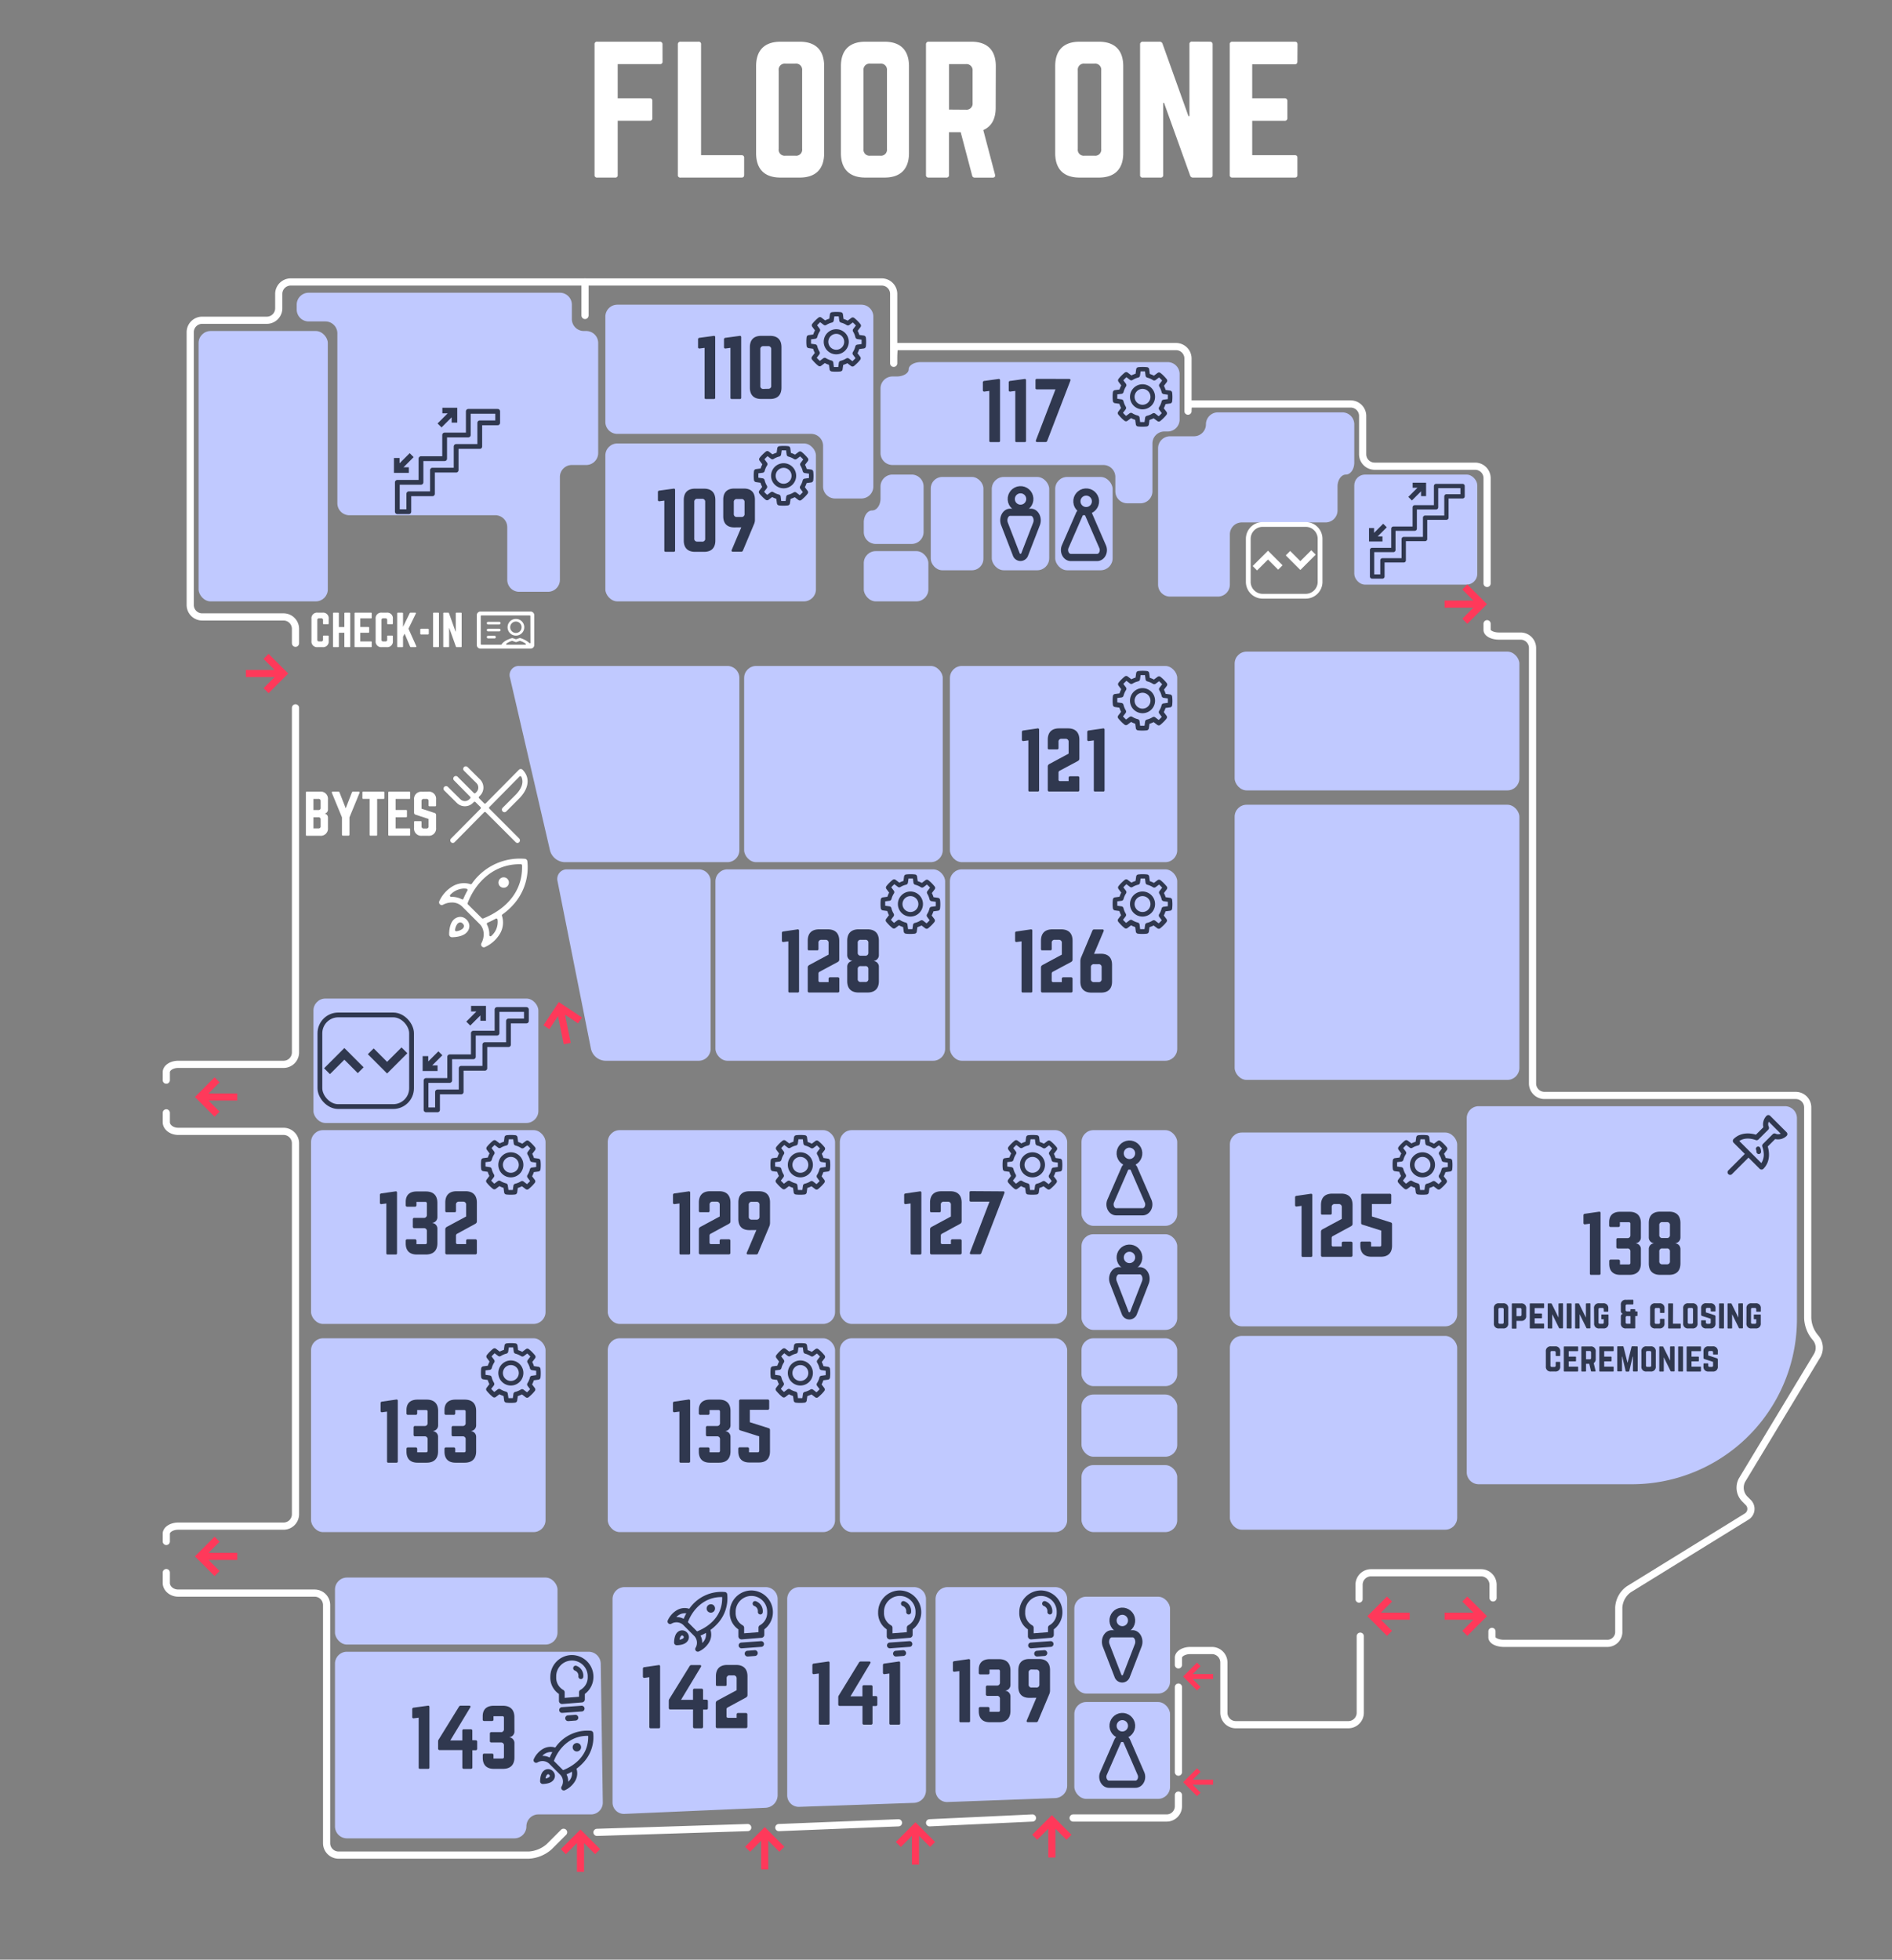 <svg xmlns="http://www.w3.org/2000/svg" viewBox="0 0 790.73 819.05"><rect x="0" y="0" width="790.73" height="819.05" fill="#808080" stroke="none"/><defs><style>.cls-1,.cls-10,.cls-4,.cls-6,.cls-8,.cls-9{fill:none;}.cls-1{stroke:#fff;}.cls-1,.cls-4,.cls-6,.cls-9{stroke-linecap:round;stroke-linejoin:round;}.cls-1,.cls-8,.cls-9{stroke-width:3px;}.cls-2{fill:#c0c9ff;}.cls-3{fill:#fff;}.cls-4,.cls-6,.cls-8,.cls-9{stroke:#30384f;}.cls-4{stroke-width:2px;}.cls-5{fill:#30384f;}.cls-6{stroke-width:1.8px;}.cls-7{fill:#ff395a;}.cls-8{stroke-miterlimit:10;}</style></defs><title>map</title><g id="chung_floor_1_copy" data-name="chung floor 1 copy"><g id="chung"><path class="cls-1" d="M244.5,131.85v-14"/><path class="cls-1" d="M621.5,260.69v2.58c0,1.42,2.25,2.58,5,2.58h9a5,5,0,0,1,5,5v182a5,5,0,0,0,5,5h105a5,5,0,0,1,5,5v88a13.37,13.37,0,0,0,3.25,8.25,6.47,6.47,0,0,1,.67,7.53l-31.34,51.94a6.73,6.73,0,0,0,1,7.82l1.42,1.43a3.78,3.78,0,0,1-.71,6.16l-49,30.24a10,10,0,0,0-4.25,7.63v10.5a4.78,4.78,0,0,1-5,4.5h-43c-2.75,0-5-1.12-5-2.5v-2.5"/><path class="cls-1" d="M123.5,268.85v-6a5,5,0,0,0-5-5h-34a5,5,0,0,1-5-5v-114a5,5,0,0,1,5-5h27a5,5,0,0,0,5-5v-6a5,5,0,0,1,5-5h247a5,5,0,0,1,5,5v29h0v-2c0-2.75.22-5,.5-5H491.5a5,5,0,0,1,5,5v22c0-1.65.22-3,.5-3h67.5a5,5,0,0,1,5,5v16a5,5,0,0,0,5,5h42a5,5,0,0,1,5,5v44"/><path class="cls-1" d="M492.5,750.27v4.79a4.92,4.92,0,0,1-5,4.79h-39"/><line class="cls-1" x1="492.5" y1="705.12" x2="492.5" y2="740.69"/><path class="cls-1" d="M568.5,683.85v32a5,5,0,0,1-5,5h-47a5,5,0,0,1-5-5v-21h0a5,5,0,0,0-5-5h-9c-2.75,0-5,1.35-5,3v3"/><line class="cls-1" x1="431.5" y1="759.85" x2="388.5" y2="761.85"/><line class="cls-1" x1="375.5" y1="761.85" x2="325.5" y2="763.85"/><line class="cls-1" x1="312.5" y1="763.85" x2="249.5" y2="765.85"/><path class="cls-1" d="M69.5,657.27v4.29c0,2.36,2.25,4.29,5,4.29h57a5,5,0,0,1,5,5v99.5a5,5,0,0,0,5,5H221a14,14,0,0,0,8.54-3.53l6-6"/><path class="cls-1" d="M69.5,465.12V469c0,2.12,2.25,3.86,5,3.86h44a5,5,0,0,1,5,5v155a5,5,0,0,1-5,5h-44c-2.75,0-5,1.44-5,3.2v3.2"/><path class="cls-1" d="M123.5,295.85v144a5,5,0,0,1-5,5h-44c-2.75,0-5,1.49-5,3.3v3.31"/><path class="cls-1" d="M568,668.35v-6a5,5,0,0,1,5-5h46a5,5,0,0,1,5,5v5.5"/></g></g><g id="floor_1_copy" data-name="floor 1 copy"><rect class="cls-2" x="130" y="559.35" width="98" height="81" rx="5"/><rect class="cls-2" x="130" y="472.35" width="98" height="81" rx="5"/><rect class="cls-2" x="254" y="559.35" width="95" height="81" rx="5"/><rect class="cls-2" x="254" y="472.35" width="95" height="81" rx="5"/><rect class="cls-2" x="351" y="559.35" width="95" height="81" rx="5"/><rect class="cls-2" x="351" y="472.35" width="95" height="81" rx="5"/><path class="cls-2" d="M618,462.35H746a5,5,0,0,1,5,5v84a69,69,0,0,1-69,69H618a5,5,0,0,1-5-5v-148a5,5,0,0,1,5-5Z"/><rect class="cls-2" x="514" y="473.35" width="95" height="81" rx="5"/><rect class="cls-2" x="514" y="558.35" width="95" height="81" rx="5"/><rect class="cls-2" x="452" y="472.35" width="40" height="40" rx="5"/><rect class="cls-2" x="452" y="515.85" width="40" height="40" rx="5"/><rect class="cls-2" x="452" y="559.35" width="40" height="20" rx="5"/><rect class="cls-2" x="452" y="582.85" width="40" height="26" rx="5"/><rect class="cls-2" x="452" y="612.35" width="40" height="28" rx="5"/><rect class="cls-2" x="131" y="417.35" width="94" height="52" rx="5"/><path class="cls-2" d="M256,668.35a5,5,0,0,1,5-5h59a5,5,0,0,1,5,5v82a5.29,5.29,0,0,1-5,5.22l-59,2.56a4.76,4.76,0,0,1-5-4.78Z"/><path class="cls-2" d="M329,668.35a5,5,0,0,1,5-5h48a5,5,0,0,1,5,5v80a5.22,5.22,0,0,1-5,5.17l-48,1.66a4.82,4.82,0,0,1-5-4.83Z"/><path class="cls-2" d="M391,668.35a5,5,0,0,1,5-5h45a5,5,0,0,1,5,5v78a5.24,5.24,0,0,1-5,5.18l-45,1.64a4.8,4.8,0,0,1-5-4.82Z"/><path class="cls-2" d="M140,695.35a5,5,0,0,1,5-5H246a5.1,5.1,0,0,1,5.07,5l.86,58a4.93,4.93,0,0,1-4.93,5H225a5,5,0,0,0-5,5h0a5,5,0,0,1-5,5H145a5,5,0,0,1-5-5Z"/><rect class="cls-2" x="140" y="659.35" width="93" height="28" rx="5"/><rect class="cls-2" x="449" y="667.35" width="40" height="40.48" rx="5"/><rect class="cls-2" x="449" y="711.37" width="40" height="40.48" rx="5"/><path class="cls-2" d="M213.13,283.22a3.8,3.8,0,0,1,3.87-4.87h87a5,5,0,0,1,5,5v72a5,5,0,0,1-5,5H236a6.61,6.61,0,0,1-6.13-4.87Z"/><path class="cls-2" d="M237,363.35a4,4,0,0,0-4,4.9l14,70.2a6.38,6.38,0,0,0,6,4.9h39a5,5,0,0,0,5-5v-70a5,5,0,0,0-5-5Z"/><rect class="cls-2" x="299" y="363.35" width="96" height="80" rx="5"/><rect class="cls-2" x="311" y="278.35" width="83" height="82" rx="5"/><rect class="cls-2" x="397" y="278.35" width="95" height="82" rx="5"/><rect class="cls-2" x="397" y="363.35" width="95" height="80" rx="5"/><rect class="cls-2" x="83" y="138.35" width="54" height="113" rx="5"/><rect class="cls-2" x="253" y="185.35" width="88" height="66" rx="5"/><path class="cls-2" d="M253,132.35a5,5,0,0,1,5-5H360a5,5,0,0,1,5,5v71a5,5,0,0,1-5,5H349a5,5,0,0,1-5-5v-17a5,5,0,0,0-5-5H258a5,5,0,0,1-5-5Z"/><path class="cls-2" d="M129,122.35a5,5,0,0,0-5,5v2a5,5,0,0,0,5,5h7a5,5,0,0,1,5,5v71a5,5,0,0,0,5,5h61a5,5,0,0,1,5,5v22a5,5,0,0,0,5,5h12a5,5,0,0,0,5-5v-43a5,5,0,0,1,5-5h6a5,5,0,0,0,5-5v-46a5,5,0,0,0-5-5h-1a5,5,0,0,1-5-5v-6a5,5,0,0,0-5-5Z"/><path class="cls-2" d="M373,157.35a5,5,0,0,0-5,5v27a5,5,0,0,0,5,5h88.14a5,5,0,0,1,5,5v6a5,5,0,0,0,5,5h5.5a5,5,0,0,0,5-5v-20a5,5,0,0,1,5-5H488a5,5,0,0,0,5-5v-19a5,5,0,0,0-5-5H384.78c-2.75,0-5,1.35-5,3s-2.25,3-5,3Z"/><path class="cls-2" d="M504,177.35a5,5,0,0,1,5-5h52a5,5,0,0,1,5,5v16c0,2.75-1.58,5-3.5,5s-3.5,2.25-3.5,5v10a5,5,0,0,1-5,5H519a5,5,0,0,0-5,5v21a5,5,0,0,1-5,5H489a5,5,0,0,1-5-5v-57a5,5,0,0,1,5-5h10a5,5,0,0,0,5-5Z"/><path class="cls-2" d="M368,203.35a5,5,0,0,1,5-5h8a5,5,0,0,1,5,5v19a5,5,0,0,1-5,5H366a5,5,0,0,1-5-5v-4c0-2.75,1.57-5,3.5-5s3.5-2.25,3.5-5Z"/><rect class="cls-2" x="361" y="230.35" width="27" height="21" rx="5"/><rect class="cls-2" x="389" y="199.35" width="22" height="39" rx="4.79"/><rect class="cls-2" x="414.5" y="199.35" width="24" height="39" rx="5"/><rect class="cls-2" x="441" y="199.35" width="24" height="39" rx="5"/><rect class="cls-2" x="516" y="272.35" width="119" height="58" rx="5"/><rect class="cls-2" x="516" y="336.35" width="119" height="115" rx="5"/><rect class="cls-2" x="566" y="198.35" width="51.41" height="46" rx="4.51"/></g><g id="floor_1_stuff" data-name="floor 1 stuff"><polygon class="cls-3" points="525.37 238.43 523.53 236.58 529.94 230.17 536.03 236.27 534.19 238.11 529.94 233.86 525.37 238.43"/><polygon class="cls-3" points="543.46 238.23 537.37 232.13 539.21 230.28 543.46 234.54 548.03 229.97 549.87 231.82 543.46 238.23"/><path class="cls-3" d="M545.7,250.2h-18a7,7,0,0,1-7-7v-18a7,7,0,0,1,7-7h18a7,7,0,0,1,7,7v18A7,7,0,0,1,545.7,250.2Zm-18-30a5,5,0,0,0-5,5v18a5,5,0,0,0,5,5h18a5,5,0,0,0,5-5v-18a5,5,0,0,0-5-5Z"/><rect class="cls-4" x="133.7" y="424.2" width="38.3" height="38.3" rx="7.66"/><polygon class="cls-5" points="161.78 448.67 153.73 440.62 156.17 438.18 161.78 443.8 167.81 437.77 170.25 440.2 161.78 448.67"/><polygon class="cls-5" points="137.89 448.94 135.45 446.5 143.92 438.03 151.97 446.08 149.53 448.52 143.92 442.91 137.89 448.94"/><path class="cls-3" d="M137.06,338.41a1.65,1.65,0,0,1-1.45,1.63v0a1.66,1.66,0,0,1,1.45,1.63V346a3,3,0,0,1-3.34,3.31H128.2a.33.33,0,0,1-.36-.37V331.24a.32.32,0,0,1,.36-.37h5.52a3,3,0,0,1,3.34,3.31ZM134,334.83a.82.82,0,0,0-.92-.92H131v4.64h2.09a.82.82,0,0,0,.92-.9Zm0,7.68a.82.82,0,0,0-.92-.92H131v4.64h2.09a.82.82,0,0,0,.92-.92Z"/><path class="cls-3" d="M149.89,330.87c.35,0,.51.21.37.53l-4.21,10.23v7.18a.41.41,0,0,1-.46.46h-2.21a.41.41,0,0,1-.46-.46v-7.18l-4.21-10.23c-.13-.32,0-.53.37-.53h2.3a.49.49,0,0,1,.53.37l2.58,6.6,2.57-6.6a.5.5,0,0,1,.53-.37Z"/><path class="cls-3" d="M160.29,330.87a.33.33,0,0,1,.37.37v2.3a.33.33,0,0,1-.37.37h-2.67v15a.32.32,0,0,1-.37.37h-2.39a.33.33,0,0,1-.37-.37v-15h-2.66a.34.34,0,0,1-.37-.37v-2.3a.34.34,0,0,1,.37-.37Z"/><path class="cls-3" d="M171.44,333.54c0,.23-.09.39-.37.39h-5.74v4.6h4.39a.34.34,0,0,1,.36.39v2.27c0,.26-.13.4-.36.4h-4.39v4.64h5.74c.28,0,.37.12.37.37v2.3c0,.23-.09.37-.37.37h-8.46a.33.33,0,0,1-.34-.37V331.24a.33.33,0,0,1,.34-.37h8.46c.28,0,.37.14.37.37Z"/><path class="cls-3" d="M178.94,330.87a3,3,0,0,1,3.31,3.31v2.44a.33.33,0,0,1-.37.37h-2.39a.34.34,0,0,1-.37-.37v-1.79a.81.81,0,0,0-.91-.92H177.1a.84.84,0,0,0-.92.92V338l5.47,1.79a.85.85,0,0,1,.6.85V346a3,3,0,0,1-3.31,3.31h-2.57a3,3,0,0,1-3.32-3.31v-2.42a.33.33,0,0,1,.37-.37h2.39c.26,0,.37.12.37.37v1.77a.83.83,0,0,0,.92.92h1.11a.81.81,0,0,0,.91-.92v-3.06l-5.45-1.79a.83.83,0,0,1-.62-.85v-5.43a3,3,0,0,1,3.32-3.31Z"/><path class="cls-3" d="M137.37,260.6a.26.26,0,0,1-.29.29h-1.79a.26.26,0,0,1-.29-.29v-1.44a.65.65,0,0,0-.72-.72h-.94a.64.64,0,0,0-.72.72v8.21a.64.64,0,0,0,.72.72h.94a.64.64,0,0,0,.72-.72v-1.44a.25.25,0,0,1,.29-.28h1.79a.26.26,0,0,1,.29.28v1.95a2.32,2.32,0,0,1-2.59,2.59h-2a2.33,2.33,0,0,1-2.61-2.59v-9.22a2.33,2.33,0,0,1,2.61-2.59h2a2.32,2.32,0,0,1,2.59,2.59Z"/><path class="cls-3" d="M143.92,256.36a.26.26,0,0,1,.29-.29h1.86c.21,0,.3.1.3.29v13.82a.26.26,0,0,1-.3.29h-1.86a.27.27,0,0,1-.29-.29v-5.72h-2.3v5.72a.27.27,0,0,1-.29.29h-1.85c-.22,0-.31-.11-.31-.29V256.36c0-.19.09-.29.31-.29h1.85a.26.26,0,0,1,.29.29v5.72h2.3Z"/><path class="cls-3" d="M155.35,258.16c0,.18-.07.3-.28.3h-4.5v3.6H154a.27.27,0,0,1,.29.31v1.78a.27.27,0,0,1-.29.31h-3.43v3.63h4.5c.21,0,.28.09.28.29v1.8c0,.18-.07.29-.28.29h-6.63a.26.26,0,0,1-.27-.29V256.36a.26.26,0,0,1,.27-.29h6.63c.21,0,.28.1.28.29Z"/><path class="cls-3" d="M164.19,260.6a.27.27,0,0,1-.29.29h-1.8a.26.26,0,0,1-.28-.29v-1.44a.65.65,0,0,0-.72-.72h-.94a.64.64,0,0,0-.72.72v8.21a.64.64,0,0,0,.72.72h.94a.64.64,0,0,0,.72-.72v-1.44a.25.25,0,0,1,.28-.28h1.8a.26.26,0,0,1,.29.28v1.95a2.33,2.33,0,0,1-2.59,2.59h-2a2.33,2.33,0,0,1-2.61-2.59v-9.22a2.33,2.33,0,0,1,2.61-2.59h2a2.33,2.33,0,0,1,2.59,2.59Z"/><path class="cls-3" d="M171.79,270.47a.41.41,0,0,1-.42-.27l-2.26-5.35-.67,1.28v4a.32.32,0,0,1-.36.36h-1.73a.32.32,0,0,1-.36-.36V256.43a.32.32,0,0,1,.36-.36h1.73a.32.32,0,0,1,.36.36V262l2.77-5.67a.43.43,0,0,1,.42-.27h1.89c.27,0,.38.18.25.43l-3.06,6.28,3.26,7.28c.12.23,0,.41-.27.41Z"/><path class="cls-3" d="M175.64,263.16a.32.32,0,0,1,.36-.36h2.84a.32.32,0,0,1,.36.36v1.66a.32.32,0,0,1-.36.36H176a.32.32,0,0,1-.36-.36Z"/><path class="cls-3" d="M183.16,256.07a.26.26,0,0,1,.29.29v13.82a.27.27,0,0,1-.29.29h-1.87a.26.26,0,0,1-.29-.29V256.36a.25.25,0,0,1,.29-.29Z"/><path class="cls-3" d="M192.65,256.07a.26.26,0,0,1,.29.29v13.82a.27.27,0,0,1-.29.29h-1.78a.32.32,0,0,1-.33-.23l-2.75-7.69h-.09v7.63a.26.26,0,0,1-.29.29h-1.87a.27.27,0,0,1-.29-.29V256.36a.26.26,0,0,1,.29-.29h1.78a.32.32,0,0,1,.33.23l2.73,7.65h.11v-7.59a.25.25,0,0,1,.29-.29Z"/><path class="cls-5" d="M281.62,204.22a.48.48,0,0,1,.52.53V230.1a.48.48,0,0,1-.52.53h-3.44a.48.48,0,0,1-.53-.53V209.24l-2,.26a.54.54,0,0,1-.69-.59v-3.17a.6.6,0,0,1,.62-.69Z"/><path class="cls-5" d="M285.77,209c0-3.11,1.65-4.76,4.75-4.76h3.7c3.1,0,4.75,1.65,4.75,4.76v16.9c0,3.1-1.65,4.75-4.75,4.75h-3.7c-3.1,0-4.75-1.65-4.75-4.75Zm7.63,17.39a1.17,1.17,0,0,0,1.32-1.32V209.8a1.19,1.19,0,0,0-1.32-1.32h-1.92a1.18,1.18,0,0,0-1.32,1.32v15.25a1.17,1.17,0,0,0,1.32,1.32Z"/><path class="cls-5" d="M306.89,220.43c-3,0-4.62-1.62-4.62-4.62v-7c0-3,1.62-4.62,4.62-4.62h4c3,0,4.62,1.62,4.62,4.62v8.49a4.16,4.16,0,0,1-.33,1.65l-4.68,11.15a.74.74,0,0,1-.76.5h-3.43c-.5,0-.7-.3-.5-.76l4-9.44ZM308,208.58a1.18,1.18,0,0,0-1.32,1.32v4.85a1.18,1.18,0,0,0,1.32,1.32h1.85a1.18,1.18,0,0,0,1.32-1.32V209.9a1.18,1.18,0,0,0-1.32-1.32Z"/><path class="cls-5" d="M668.39,506.43a.49.49,0,0,1,.53.53v25.35a.48.48,0,0,1-.53.52H665a.46.46,0,0,1-.53-.52V511.45l-2,.26a.54.54,0,0,1-.69-.59V508a.62.62,0,0,1,.63-.7Z"/><path class="cls-5" d="M685.78,517.26a2.38,2.38,0,0,1-2.08,2.34v.07a2.37,2.37,0,0,1,2.08,2.34v6.07c0,3.1-1.68,4.75-4.78,4.75h-3.83c-3,0-4.62-1.61-4.62-4.62v-1.09a.6.6,0,0,1,.66-.66h3.16a.6.6,0,0,1,.66.66v1.36h3.7a.59.59,0,0,0,.66-.66v-4.69a1.17,1.17,0,0,0-1.32-1.32h-3.89a.59.59,0,0,1-.66-.66v-3a.59.59,0,0,1,.66-.66h3.89a1.17,1.17,0,0,0,1.32-1.28v-4.72a.59.59,0,0,0-.66-.66H677v1.35a.59.59,0,0,1-.66.66h-3.16a.59.59,0,0,1-.66-.66v-1.35c0-2.84,1.61-4.36,4.62-4.36H681c3.1,0,4.78,1.65,4.78,4.75Z"/><path class="cls-5" d="M702.31,517.26a2.38,2.38,0,0,1-2.08,2.34v.07a2.37,2.37,0,0,1,2.08,2.34v6.07c0,3.1-1.68,4.75-4.78,4.75h-3.67c-3.1,0-4.78-1.65-4.78-4.75V522a2.37,2.37,0,0,1,2.08-2.34v-.07a2.38,2.38,0,0,1-2.08-2.34v-6.08c0-3.1,1.68-4.75,4.78-4.75h3.67c3.1,0,4.78,1.65,4.78,4.75Zm-4.39-5.15a1.17,1.17,0,0,0-1.32-1.32h-1.81a1.17,1.17,0,0,0-1.32,1.32v4.06a1.17,1.17,0,0,0,1.32,1.28h1.81a1.17,1.17,0,0,0,1.32-1.28Zm0,11a1.17,1.17,0,0,0-1.32-1.32h-1.81a1.17,1.17,0,0,0-1.32,1.32v4a1.17,1.17,0,0,0,1.32,1.32h1.81a1.17,1.17,0,0,0,1.32-1.32Z"/><path class="cls-5" d="M178.94,712.9a.49.49,0,0,1,.53.53v25.34a.49.49,0,0,1-.53.53h-3.43a.48.48,0,0,1-.53-.53V717.92l-2,.26a.54.54,0,0,1-.69-.59v-3.17a.62.62,0,0,1,.63-.7Z"/><path class="cls-5" d="M198.77,727.36a.59.59,0,0,1,.66.65v2.84a.59.59,0,0,1-.66.66h-1.35v7.13a.59.59,0,0,1-.66.66h-2.87a.59.59,0,0,1-.66-.66v-7.19h-9.47a.59.59,0,0,1-.66-.66v-2.94a1.33,1.33,0,0,1,.23-.79l8.48-13.73a.83.83,0,0,1,.79-.43h3.47c.53,0,.72.33.43.79l-8.29,13.73h5v-4a.59.59,0,0,1,.66-.66h2.87a.59.59,0,0,1,.66.66v3.9Z"/><path class="cls-5" d="M215,723.72a2.38,2.38,0,0,1-2.08,2.35v.06a2.39,2.39,0,0,1,2.08,2.35v6.07c0,3.1-1.69,4.75-4.79,4.75h-3.83c-3,0-4.62-1.61-4.62-4.62v-1.09a.59.59,0,0,1,.66-.66h3.17a.59.59,0,0,1,.66.66V735h3.7a.6.6,0,0,0,.66-.66V729.6a1.17,1.17,0,0,0-1.32-1.32h-3.9a.59.59,0,0,1-.66-.66v-3a.59.59,0,0,1,.66-.66h3.9a1.18,1.18,0,0,0,1.32-1.28v-4.72a.59.59,0,0,0-.66-.66h-3.7v1.35a.59.59,0,0,1-.66.66H202.4a.59.59,0,0,1-.66-.66v-1.35c0-2.84,1.62-4.36,4.62-4.36h3.83c3.1,0,4.79,1.65,4.79,4.75Z"/><path class="cls-5" d="M275.35,695.93a.48.48,0,0,1,.53.53v25.35a.48.48,0,0,1-.53.53h-3.43a.48.48,0,0,1-.53-.53V701l-2,.26a.55.55,0,0,1-.7-.59v-3.17a.62.62,0,0,1,.63-.7Z"/><path class="cls-5" d="M295.19,710.39a.59.59,0,0,1,.66.66v2.84a.6.6,0,0,1-.66.66h-1.35v7.12a.6.6,0,0,1-.66.67H290.3a.6.6,0,0,1-.66-.67v-7.19h-9.47a.59.59,0,0,1-.66-.66v-2.94a1.42,1.42,0,0,1,.23-.79l8.48-13.73a.83.83,0,0,1,.8-.43h3.46c.53,0,.73.33.43.79l-8.28,13.73h5v-4a.59.59,0,0,1,.66-.66h2.88a.6.6,0,0,1,.66.66v3.9Z"/><path class="cls-5" d="M304.1,713.65a.84.84,0,0,0-.47.8v2.87a.6.6,0,0,0,.66.66h3.57v-1.36a.6.6,0,0,1,.66-.66h3.17a.6.6,0,0,1,.66.66v5a.6.6,0,0,1-.66.67H299.81a.6.6,0,0,1-.66-.67v-9.73c0-.63.23-.89.85-1.22l7.86-4.23v-4.88a1.2,1.2,0,0,0-1.32-1.32H305a1.17,1.17,0,0,0-1.32,1.32v2.57a.48.48,0,0,1-.52.53h-3.44a.47.47,0,0,1-.52-.53v-3.5c0-3.1,1.65-4.75,4.75-4.75h3.7c3.06,0,4.75,1.65,4.75,4.75v7.79c0,.63-.27.89-.89,1.22Z"/><path class="cls-5" d="M346.17,694.43a.49.49,0,0,1,.53.53v25.35a.48.48,0,0,1-.53.52h-3.43a.47.47,0,0,1-.53-.52V699.45l-2,.26a.54.54,0,0,1-.69-.59V696a.62.62,0,0,1,.63-.7Z"/><path class="cls-5" d="M366,708.89a.59.59,0,0,1,.66.66v2.83a.59.59,0,0,1-.66.66h-1.35v7.13a.59.59,0,0,1-.66.66h-2.87a.59.59,0,0,1-.66-.66V713H351a.59.59,0,0,1-.66-.66v-2.94a1.33,1.33,0,0,1,.23-.79L359,694.86a.83.83,0,0,1,.79-.43h3.47c.53,0,.72.33.43.79L355.44,709h5v-4a.59.59,0,0,1,.66-.66H364a.59.59,0,0,1,.66.66v3.9Z"/><path class="cls-5" d="M375.67,694.43a.49.49,0,0,1,.53.53v25.35a.48.48,0,0,1-.53.52h-3.43a.47.47,0,0,1-.53-.52V699.45l-2,.26a.55.55,0,0,1-.7-.59V696a.62.62,0,0,1,.63-.7Z"/><path class="cls-5" d="M404.91,693.43a.48.48,0,0,1,.52.53v25.35a.47.47,0,0,1-.52.52h-3.44a.47.47,0,0,1-.53-.52V698.45l-2,.26a.54.54,0,0,1-.69-.59V695a.61.61,0,0,1,.62-.7Z"/><path class="cls-5" d="M422.3,704.26a2.38,2.38,0,0,1-2.08,2.34v.07A2.37,2.37,0,0,1,422.3,709v6.07c0,3.1-1.69,4.75-4.79,4.75h-3.83c-3,0-4.62-1.61-4.62-4.62v-1.09a.6.6,0,0,1,.66-.66h3.17a.6.6,0,0,1,.66.66v1.36h3.7a.59.59,0,0,0,.66-.66v-4.69a1.17,1.17,0,0,0-1.32-1.32h-3.9a.59.59,0,0,1-.66-.66v-3a.59.59,0,0,1,.66-.66h3.9a1.18,1.18,0,0,0,1.32-1.28v-4.72a.59.59,0,0,0-.66-.66h-3.7v1.35a.59.59,0,0,1-.66.66h-3.17a.59.59,0,0,1-.66-.66v-1.35c0-2.84,1.62-4.36,4.62-4.36h3.83c3.1,0,4.79,1.65,4.79,4.75Z"/><path class="cls-5" d="M430.22,709.64c-3,0-4.62-1.62-4.62-4.63v-7c0-3,1.61-4.62,4.62-4.62h4c3,0,4.62,1.62,4.62,4.62v8.48a4.09,4.09,0,0,1-.33,1.65l-4.69,11.16a.72.72,0,0,1-.76.49h-3.43c-.5,0-.69-.29-.5-.75l4-9.44Zm1-11.85a1.18,1.18,0,0,0-1.32,1.32V704a1.18,1.18,0,0,0,1.32,1.32h1.85a1.18,1.18,0,0,0,1.32-1.32v-4.85a1.18,1.18,0,0,0-1.32-1.32Z"/><path class="cls-5" d="M287.92,497.93a.49.49,0,0,1,.53.53v25.35a.48.48,0,0,1-.53.52h-3.43a.47.47,0,0,1-.53-.52V503l-2,.26a.55.55,0,0,1-.7-.59v-3.17a.62.62,0,0,1,.63-.7Z"/><path class="cls-5" d="M297,515.65a.83.83,0,0,0-.46.8v2.87a.59.59,0,0,0,.66.66h3.56v-1.36a.6.6,0,0,1,.66-.66h3.17a.6.6,0,0,1,.66.66v5a.59.59,0,0,1-.66.66H292.74a.59.59,0,0,1-.66-.66v-9.73c0-.63.23-.89.86-1.22l7.85-4.23v-4.88a1.2,1.2,0,0,0-1.32-1.32h-1.58a1.17,1.17,0,0,0-1.32,1.32v2.57a.49.49,0,0,1-.53.53h-3.43a.47.47,0,0,1-.53-.53v-3.5c0-3.1,1.65-4.75,4.75-4.75h3.7c3.07,0,4.75,1.65,4.75,4.75v7.79c0,.63-.26.89-.89,1.22Z"/><path class="cls-5" d="M313.2,514.14c-3,0-4.62-1.62-4.62-4.63v-7c0-3,1.62-4.62,4.62-4.62h4c3,0,4.62,1.62,4.62,4.62V511a4.09,4.09,0,0,1-.33,1.65l-4.69,11.16a.72.72,0,0,1-.76.49h-3.43c-.49,0-.69-.29-.49-.75l4-9.44Zm1.06-11.85a1.18,1.18,0,0,0-1.32,1.32v4.85a1.18,1.18,0,0,0,1.32,1.32h1.84a1.18,1.18,0,0,0,1.32-1.32v-4.85a1.18,1.18,0,0,0-1.32-1.32Z"/><path class="cls-5" d="M384.54,497.93a.49.49,0,0,1,.53.53v25.35a.49.49,0,0,1-.53.53h-3.43a.48.48,0,0,1-.53-.53V503l-2,.26a.55.55,0,0,1-.7-.59v-3.17a.61.61,0,0,1,.63-.69Z"/><path class="cls-5" d="M393.65,515.65a.83.83,0,0,0-.46.8v2.87a.59.59,0,0,0,.66.66h3.56v-1.35a.6.6,0,0,1,.66-.67h3.17a.6.6,0,0,1,.66.67v5a.6.6,0,0,1-.66.67H389.36a.6.6,0,0,1-.66-.67v-9.73c0-.63.23-.89.86-1.22l7.85-4.23v-4.88a1.2,1.2,0,0,0-1.32-1.32h-1.58a1.17,1.17,0,0,0-1.32,1.32v2.57a.49.49,0,0,1-.53.53h-3.43a.47.47,0,0,1-.53-.53v-3.5c0-3.1,1.65-4.75,4.75-4.75h3.7c3.07,0,4.75,1.65,4.75,4.75v7.79c0,.63-.26.89-.89,1.22Z"/><path class="cls-5" d="M419.26,497.93c.53,0,.66.33.49.79l-9.63,25a.72.72,0,0,1-.76.53l-3.44,0c-.49,0-.69-.3-.52-.76l8.15-21.26h-7.82a.49.49,0,0,1-.53-.53v-3.3a.51.51,0,0,1,.53-.56Z"/><path class="cls-5" d="M287.91,584.93a.48.48,0,0,1,.52.53v25.35a.48.48,0,0,1-.52.53h-3.44a.48.48,0,0,1-.53-.53V590l-2,.26a.54.54,0,0,1-.69-.59v-3.17a.6.6,0,0,1,.62-.69Z"/><path class="cls-5" d="M305.3,595.76a2.38,2.38,0,0,1-2.08,2.34v.07a2.37,2.37,0,0,1,2.08,2.34v6.07c0,3.1-1.69,4.76-4.79,4.76h-3.83c-3,0-4.62-1.62-4.62-4.63v-1.08a.6.6,0,0,1,.66-.67h3.17a.6.6,0,0,1,.66.67V607h3.7a.59.59,0,0,0,.66-.66v-4.69a1.17,1.17,0,0,0-1.32-1.32h-3.9a.59.59,0,0,1-.66-.66v-3a.59.59,0,0,1,.66-.66h3.9a1.18,1.18,0,0,0,1.32-1.29V590a.59.59,0,0,0-.66-.66h-3.7v1.35a.59.59,0,0,1-.66.66h-3.17a.59.59,0,0,1-.66-.66v-1.35c0-2.84,1.62-4.36,4.62-4.36h3.83c3.1,0,4.79,1.65,4.79,4.75Z"/><path class="cls-5" d="M320.81,584.93a.59.59,0,0,1,.66.66v3a.59.59,0,0,1-.66.66h-7.43v5.18l7.86,2.48a.7.7,0,0,1,.56.72v9c0,3-1.62,4.63-4.62,4.63h-4c-3,0-4.62-1.62-4.62-4.63v-1.05a.59.59,0,0,1,.66-.66h3.16a.59.59,0,0,1,.66.66V607h3.6a.59.59,0,0,0,.66-.66v-6l-7.85-2.48a.69.69,0,0,1-.56-.72V585.59a.59.59,0,0,1,.66-.66Z"/><path class="cls-5" d="M165.41,497.93a.48.48,0,0,1,.52.53v25.35a.47.47,0,0,1-.52.52H162a.47.47,0,0,1-.53-.52V503l-2,.26a.54.54,0,0,1-.69-.59v-3.17a.61.61,0,0,1,.62-.7Z"/><path class="cls-5" d="M182.8,508.76a2.38,2.38,0,0,1-2.08,2.34v.07a2.37,2.37,0,0,1,2.08,2.34v6.07c0,3.1-1.69,4.75-4.79,4.75h-3.83c-3,0-4.62-1.61-4.62-4.62v-1.09a.6.6,0,0,1,.66-.66h3.17a.6.6,0,0,1,.66.66V520h3.7a.59.59,0,0,0,.66-.66v-4.69a1.17,1.17,0,0,0-1.32-1.32h-3.9a.59.59,0,0,1-.66-.66v-3a.59.59,0,0,1,.66-.66h3.9a1.18,1.18,0,0,0,1.32-1.28V503a.59.59,0,0,0-.66-.66h-3.7v1.35a.59.59,0,0,1-.66.66h-3.17a.59.59,0,0,1-.66-.66v-1.35c0-2.84,1.62-4.36,4.62-4.36H178c3.1,0,4.79,1.65,4.79,4.75Z"/><path class="cls-5" d="M191.05,515.65a.84.84,0,0,0-.47.8v2.87a.59.59,0,0,0,.66.66h3.57v-1.36a.6.6,0,0,1,.66-.66h3.17a.6.6,0,0,1,.66.66v5a.59.59,0,0,1-.66.66H186.76a.59.59,0,0,1-.66-.66v-9.73c0-.63.23-.89.85-1.22l7.86-4.23v-4.88a1.2,1.2,0,0,0-1.32-1.32H191.9a1.17,1.17,0,0,0-1.32,1.32v2.57a.48.48,0,0,1-.52.53h-3.44a.47.47,0,0,1-.52-.53v-3.5c0-3.1,1.65-4.75,4.75-4.75h3.69c3.07,0,4.76,1.65,4.76,4.75v7.79c0,.63-.27.89-.89,1.22Z"/><path class="cls-5" d="M165.72,584.93a.49.49,0,0,1,.53.53v25.35a.49.49,0,0,1-.53.53h-3.43a.47.47,0,0,1-.53-.53V590l-2,.26a.54.54,0,0,1-.69-.59v-3.17a.61.61,0,0,1,.63-.69Z"/><path class="cls-5" d="M183.11,595.76A2.38,2.38,0,0,1,181,598.1v.07a2.37,2.37,0,0,1,2.08,2.34v6.07c0,3.1-1.68,4.76-4.79,4.76H174.5c-3,0-4.62-1.62-4.62-4.63v-1.08a.6.6,0,0,1,.66-.67h3.16a.6.6,0,0,1,.66.67V607h3.7a.59.59,0,0,0,.66-.66v-4.69a1.17,1.17,0,0,0-1.32-1.32h-3.89a.59.59,0,0,1-.66-.66v-3a.59.59,0,0,1,.66-.66h3.89a1.18,1.18,0,0,0,1.32-1.29V590a.59.59,0,0,0-.66-.66h-3.7v1.35a.59.59,0,0,1-.66.66h-3.16a.59.59,0,0,1-.66-.66v-1.35c0-2.84,1.61-4.36,4.62-4.36h3.82c3.11,0,4.79,1.65,4.79,4.75Z"/><path class="cls-5" d="M199,595.76a2.38,2.38,0,0,1-2.08,2.34v.07a2.37,2.37,0,0,1,2.08,2.34v6.07c0,3.1-1.68,4.76-4.78,4.76h-3.83c-3,0-4.62-1.62-4.62-4.63v-1.08a.6.6,0,0,1,.66-.67h3.17a.6.6,0,0,1,.66.67V607h3.69a.59.59,0,0,0,.66-.66v-4.69a1.17,1.17,0,0,0-1.32-1.32h-3.89a.59.59,0,0,1-.66-.66v-3a.59.59,0,0,1,.66-.66h3.89a1.18,1.18,0,0,0,1.32-1.29V590a.59.59,0,0,0-.66-.66h-3.69v1.35a.59.59,0,0,1-.66.66h-3.17a.59.59,0,0,1-.66-.66v-1.35c0-2.84,1.62-4.36,4.62-4.36h3.83c3.1,0,4.78,1.65,4.78,4.75Z"/><path class="cls-5" d="M298.39,140.37a.48.48,0,0,1,.52.53v25.34a.48.48,0,0,1-.52.53H295a.47.47,0,0,1-.52-.53V145.39l-2.05.26a.54.54,0,0,1-.69-.59v-3.17a.61.61,0,0,1,.62-.7Z"/><path class="cls-5" d="M309.24,140.37a.49.49,0,0,1,.53.53v25.34a.49.49,0,0,1-.53.53h-3.43a.48.48,0,0,1-.53-.53V145.39l-2,.26a.55.55,0,0,1-.7-.59v-3.17a.62.62,0,0,1,.63-.7Z"/><path class="cls-5" d="M313.4,145.12c0-3.1,1.65-4.75,4.75-4.75h3.7c3.1,0,4.75,1.65,4.75,4.75V162c0,3.1-1.65,4.75-4.75,4.75h-3.7c-3.1,0-4.75-1.65-4.75-4.75ZM321,162.51a1.17,1.17,0,0,0,1.32-1.32V146a1.18,1.18,0,0,0-1.32-1.32h-1.91a1.18,1.18,0,0,0-1.32,1.32v15.24a1.17,1.17,0,0,0,1.32,1.32Z"/><path class="cls-5" d="M417.42,158.38a.49.49,0,0,1,.53.53v25.35a.48.48,0,0,1-.53.52H414a.47.47,0,0,1-.53-.52V163.4l-2,.26a.55.55,0,0,1-.7-.59V159.9a.61.61,0,0,1,.63-.69Z"/><path class="cls-5" d="M428.28,158.38a.49.49,0,0,1,.53.53v25.35a.48.48,0,0,1-.53.52h-3.43a.46.46,0,0,1-.53-.52V163.4l-2.05.26a.54.54,0,0,1-.69-.59V159.9a.61.61,0,0,1,.63-.69Z"/><path class="cls-5" d="M446.83,158.38c.52,0,.66.33.49.79l-9.64,25.05a.71.71,0,0,1-.76.53l-3.43,0c-.49,0-.69-.29-.53-.76l8.16-21.25h-7.83a.48.48,0,0,1-.52-.53v-3.3a.5.5,0,0,1,.52-.56Z"/><path class="cls-5" d="M547.92,498.93a.49.49,0,0,1,.53.53v25.35a.49.49,0,0,1-.53.53h-3.43a.48.48,0,0,1-.53-.53V504l-2,.26a.55.55,0,0,1-.7-.59v-3.17a.61.61,0,0,1,.63-.69Z"/><path class="cls-5" d="M557,516.65a.83.83,0,0,0-.46.8v2.87a.59.59,0,0,0,.66.66h3.56v-1.35a.6.6,0,0,1,.66-.67h3.17a.6.6,0,0,1,.66.67v5a.6.6,0,0,1-.66.67H552.74a.6.6,0,0,1-.66-.67v-9.73c0-.63.23-.89.86-1.22l7.85-4.23v-4.88a1.2,1.2,0,0,0-1.32-1.32h-1.58a1.17,1.17,0,0,0-1.32,1.32v2.57a.49.49,0,0,1-.53.53h-3.43a.47.47,0,0,1-.53-.53v-3.5c0-3.1,1.65-4.75,4.75-4.75h3.7c3.07,0,4.75,1.65,4.75,4.75v7.79c0,.63-.26.89-.89,1.22Z"/><path class="cls-5" d="M580.79,498.93a.59.59,0,0,1,.66.66v3a.59.59,0,0,1-.66.66h-7.43v5.18l7.86,2.48a.69.69,0,0,1,.56.72v9c0,3-1.62,4.63-4.62,4.63h-4c-3,0-4.62-1.62-4.62-4.63v-1.05a.59.59,0,0,1,.66-.66h3.17a.59.59,0,0,1,.66.66V521h3.59a.59.59,0,0,0,.66-.66v-6l-7.85-2.48a.69.69,0,0,1-.56-.72V499.59a.59.59,0,0,1,.66-.66Z"/><path class="cls-5" d="M433.74,304.43a.49.49,0,0,1,.53.53v25.35a.48.48,0,0,1-.53.52h-3.43a.47.47,0,0,1-.53-.52V309.45l-2,.26a.55.55,0,0,1-.7-.59V306a.61.61,0,0,1,.63-.69Z"/><path class="cls-5" d="M442.85,322.15a.83.83,0,0,0-.46.8v2.87a.59.59,0,0,0,.66.66h3.56v-1.36a.6.6,0,0,1,.66-.66h3.17a.6.6,0,0,1,.66.66v5.05a.59.59,0,0,1-.66.66H438.56a.59.59,0,0,1-.66-.66v-9.73c0-.63.23-.89.86-1.22l7.85-4.23v-4.88a1.2,1.2,0,0,0-1.32-1.32h-1.58a1.17,1.17,0,0,0-1.32,1.32v2.57a.49.49,0,0,1-.53.53h-3.43a.47.47,0,0,1-.53-.53v-3.5c0-3.1,1.65-4.75,4.75-4.75h3.7c3.07,0,4.75,1.65,4.75,4.75V317c0,.63-.26.89-.89,1.22Z"/><path class="cls-5" d="M461.1,304.43a.49.49,0,0,1,.53.53v25.35a.48.48,0,0,1-.53.52h-3.43a.46.46,0,0,1-.53-.52V309.45l-2.05.26a.54.54,0,0,1-.69-.59V306a.61.61,0,0,1,.63-.69Z"/><path class="cls-5" d="M333.42,388.43a.49.49,0,0,1,.53.53v25.35a.48.48,0,0,1-.53.52H330a.47.47,0,0,1-.53-.52V393.45l-2,.26a.55.55,0,0,1-.7-.59V390a.61.61,0,0,1,.63-.69Z"/><path class="cls-5" d="M342.53,406.15a.83.83,0,0,0-.46.8v2.87a.59.59,0,0,0,.66.66h3.56v-1.36a.6.6,0,0,1,.66-.66h3.17a.6.6,0,0,1,.66.66v5.05a.59.59,0,0,1-.66.66H338.24a.59.59,0,0,1-.66-.66v-9.73c0-.63.23-.89.86-1.22l7.85-4.23v-4.88a1.2,1.2,0,0,0-1.32-1.32h-1.58a1.17,1.17,0,0,0-1.32,1.32v2.57a.49.49,0,0,1-.53.53h-3.43a.47.47,0,0,1-.53-.53v-3.5c0-3.1,1.65-4.75,4.75-4.75H346c3.07,0,4.75,1.65,4.75,4.75V401c0,.63-.26.89-.89,1.22Z"/><path class="cls-5" d="M367.31,399.26a2.38,2.38,0,0,1-2.08,2.34v.07a2.37,2.37,0,0,1,2.08,2.34v6.07c0,3.1-1.68,4.75-4.78,4.75h-3.67c-3.1,0-4.78-1.65-4.78-4.75V404a2.37,2.37,0,0,1,2.08-2.34v-.07a2.38,2.38,0,0,1-2.08-2.34v-6.08c0-3.1,1.68-4.75,4.78-4.75h3.67c3.1,0,4.78,1.65,4.78,4.75Zm-4.39-5.15a1.17,1.17,0,0,0-1.32-1.32h-1.81a1.17,1.17,0,0,0-1.32,1.32v4.06a1.17,1.17,0,0,0,1.32,1.28h1.81a1.17,1.17,0,0,0,1.32-1.28Zm0,11a1.17,1.17,0,0,0-1.32-1.32h-1.81a1.17,1.17,0,0,0-1.32,1.32v4a1.17,1.17,0,0,0,1.32,1.32h1.81a1.17,1.17,0,0,0,1.32-1.32Z"/><path class="cls-5" d="M430.91,388.43a.48.48,0,0,1,.52.53v25.35a.47.47,0,0,1-.52.52h-3.44a.47.47,0,0,1-.53-.52V393.45l-2,.26a.54.54,0,0,1-.69-.59V390a.6.6,0,0,1,.62-.69Z"/><path class="cls-5" d="M440,406.15a.83.83,0,0,0-.46.8v2.87a.59.59,0,0,0,.66.66h3.57v-1.36a.6.6,0,0,1,.66-.66h3.16a.6.6,0,0,1,.66.66v5.05a.59.59,0,0,1-.66.66H435.72a.59.59,0,0,1-.66-.66v-9.73c0-.63.23-.89.86-1.22l7.86-4.23v-4.88a1.2,1.2,0,0,0-1.32-1.32h-1.59a1.17,1.17,0,0,0-1.32,1.32v2.57a.49.49,0,0,1-.53.53h-3.43a.48.48,0,0,1-.53-.53v-3.5c0-3.1,1.65-4.75,4.75-4.75h3.7c3.07,0,4.75,1.65,4.75,4.75V401c0,.63-.26.89-.89,1.22Z"/><path class="cls-5" d="M460.14,398.63c3,0,4.62,1.62,4.62,4.62v7c0,3-1.61,4.62-4.62,4.62h-4c-3,0-4.62-1.61-4.62-4.62v-8.48a4.12,4.12,0,0,1,.33-1.65l4.69-11.15a.73.73,0,0,1,.76-.5h3.43c.5,0,.69.3.5.76l-4,9.44Zm-1.05,11.85a1.18,1.18,0,0,0,1.32-1.32v-4.85a1.18,1.18,0,0,0-1.32-1.32h-1.85a1.18,1.18,0,0,0-1.32,1.32v4.85a1.18,1.18,0,0,0,1.32,1.32Z"/><polygon class="cls-6" points="600.18 203.13 600.18 212.04 591.26 212.04 591.26 220.96 582.34 220.96 582.34 229.87 573.43 229.87 573.43 240.96 577.76 240.96 577.76 234.2 586.67 234.2 586.67 225.29 595.59 225.29 595.59 216.37 604.51 216.37 604.51 207.45 611.26 207.45 611.26 203.13 600.18 203.13"/><polygon class="cls-5" points="590.08 209.18 593.9 205.35 593.9 207.37 596.01 207.36 596.01 201.75 590.39 201.75 590.39 203.86 592.4 203.86 588.59 207.68 590.08 209.18"/><polygon class="cls-5" points="578.08 218.9 574.27 222.72 574.27 220.71 572.15 220.71 572.16 226.32 577.78 226.32 577.77 224.21 575.76 224.21 579.58 220.39 578.08 218.9"/><polygon class="cls-4" points="207.72 421.93 207.72 431.81 197.83 431.81 197.83 441.7 187.94 441.7 187.94 451.59 178.06 451.59 178.06 463.87 182.86 463.87 182.86 456.38 192.74 456.38 192.74 446.5 202.63 446.5 202.63 436.61 212.51 436.61 212.51 426.73 220 426.73 220 421.93 207.72 421.93"/><polygon class="cls-5" points="196.53 428.64 200.76 424.41 200.76 426.64 203.1 426.64 203.1 420.41 196.88 420.41 196.88 422.75 199.11 422.75 194.87 426.99 196.53 428.64"/><polygon class="cls-5" points="183.22 439.41 178.98 443.64 178.98 441.41 176.64 441.41 176.64 447.64 182.87 447.64 182.87 445.3 180.64 445.3 184.87 441.06 183.22 439.41"/><polygon class="cls-7" points="238.52 435.88 236.13 424.1 241.59 427.72 243.23 425.25 233.55 418.82 227.13 428.51 229.6 430.15 233.22 424.69 235.61 436.47 238.52 435.88"/><polygon class="cls-7" points="99.16 457.02 87.14 457.02 91.77 452.38 89.67 450.28 81.46 458.5 89.67 466.72 91.77 464.62 87.14 459.98 99.16 459.98 99.16 457.02"/><polygon class="cls-7" points="99.16 649.02 87.14 649.02 91.77 644.38 89.67 642.28 81.46 650.5 89.67 658.72 91.77 656.62 87.14 651.98 99.16 651.98 99.16 649.02"/><polygon class="cls-7" points="589.16 674.02 577.13 674.02 581.77 669.38 579.67 667.28 571.46 675.5 579.67 683.72 581.77 681.62 577.13 676.98 589.16 676.98 589.16 674.02"/><polygon class="cls-7" points="603.75 674.02 615.78 674.02 611.14 669.38 613.24 667.28 621.46 675.5 613.24 683.72 611.14 681.62 615.78 676.98 603.75 676.98 603.75 674.02"/><polygon class="cls-7" points="241.12 782.35 241.12 770.33 236.49 774.96 234.39 772.87 242.6 764.65 250.82 772.87 248.72 774.96 244.09 770.33 244.09 782.35 241.12 782.35"/><polygon class="cls-7" points="318.12 781.35 318.12 769.33 313.49 773.96 311.39 771.87 319.61 763.65 327.82 771.87 325.72 773.96 321.09 769.33 321.09 781.35 318.12 781.35"/><polygon class="cls-7" points="381.12 779.35 381.12 767.33 376.49 771.96 374.39 769.87 382.61 761.65 390.82 769.87 388.72 771.96 384.09 767.33 384.09 779.35 381.12 779.35"/><polygon class="cls-7" points="438.12 776.35 438.12 764.33 433.49 768.96 431.39 766.87 439.61 758.65 447.82 766.87 445.72 768.96 441.09 764.33 441.09 776.35 438.12 776.35"/><polygon class="cls-7" points="603.75 251.02 615.78 251.02 611.14 246.38 613.24 244.28 621.46 252.5 613.24 260.72 611.14 258.62 615.78 253.98 603.75 253.98 603.75 251.02"/><polygon class="cls-7" points="507 699.67 498.48 699.67 501.76 696.38 500.28 694.9 494.46 700.72 500.28 706.54 501.76 705.06 498.48 701.77 507 701.77 507 699.67"/><polygon class="cls-7" points="507 743.84 498.48 743.84 501.76 740.56 500.28 739.07 494.46 744.89 500.28 750.72 501.76 749.23 498.48 745.95 507 745.95 507 743.84"/><polygon class="cls-7" points="102.75 280.02 114.78 280.02 110.14 275.38 112.24 273.28 120.46 281.5 112.24 289.72 110.14 287.62 114.78 282.98 102.75 282.98 102.75 280.02"/><circle class="cls-8" cx="472" cy="525.6" r="3.88" transform="translate(-36.07 34.78) rotate(-4.07)"/><path class="cls-8" d="M476.36,531.11h-8.72c-1.94,0-3.2,2.63-2.33,4.86l4.92,12.72a1.86,1.86,0,0,0,3.54,0L478.69,536C479.56,533.74,478.3,531.11,476.36,531.11Z"/><circle class="cls-8" cx="472" cy="482.1" r="3.88" transform="translate(-32.99 34.67) rotate(-4.07)"/><path class="cls-8" d="M466.52,506.48h11c1.94,0,3.19-2.4,2.33-4.45L474,488.6a1.89,1.89,0,0,0-1.78-1.27h-.41a1.88,1.88,0,0,0-1.78,1.26L464.19,502C463.33,504.08,464.58,506.48,466.52,506.48Z"/><circle class="cls-9" cx="469" cy="677.34" r="3.88" transform="translate(-46.84 34.95) rotate(-4.07)"/><path class="cls-9" d="M473.36,682.85h-8.72c-1.94,0-3.2,2.63-2.33,4.86l4.92,12.72a1.86,1.86,0,0,0,3.54,0l4.92-12.72C476.56,685.48,475.3,682.85,473.36,682.85Z"/><circle class="cls-8" cx="469" cy="721.36" r="3.88" transform="translate(-49.96 35.06) rotate(-4.07)"/><path class="cls-8" d="M463.52,745.74h11c1.94,0,3.19-2.4,2.33-4.44L471,727.86a1.89,1.89,0,0,0-1.78-1.27h-.41a1.88,1.88,0,0,0-1.78,1.26l-5.87,13.45C460.33,743.34,461.58,745.74,463.52,745.74Z"/><circle class="cls-8" cx="426.5" cy="208.6" r="3.88" transform="translate(-13.71 30.76) rotate(-4.07)"/><path class="cls-8" d="M430.86,214.11h-8.72c-1.94,0-3.2,2.63-2.33,4.86l4.92,12.72a1.86,1.86,0,0,0,3.54,0L433.19,219C434.06,216.74,432.8,214.11,430.86,214.11Z"/><circle class="cls-8" cx="453" cy="208.6" r="3.88" transform="matrix(1, -0.07, 0.07, 1, -13.65, 32.64)"/><path class="cls-8" d="M447.52,233h11c1.94,0,3.19-2.4,2.33-4.45L455,215.1a1.89,1.89,0,0,0-1.78-1.27h-.41a1.88,1.88,0,0,0-1.78,1.26l-5.87,13.44C444.33,230.58,445.58,233,447.52,233Z"/><path class="cls-3" d="M217,350.48,204.54,338a.49.49,0,0,1,0-.7l12.56-12.73a.48.48,0,0,1,.36-.15h.08a.52.52,0,0,1,.37.29c.73,1.58.89,4.19-2.53,7.61l-5.31,5.31a1.07,1.07,0,0,0,.76,1.83,1.06,1.06,0,0,0,.75-.31l5.31-5.32c4.2-4.19,4.78-8.83,1.51-12.1a1.07,1.07,0,0,0-1.52,0l-13.85,14a.51.51,0,0,1-.35.15h0a.51.51,0,0,1-.36-.15l-2.07-2.08a.5.5,0,0,1,0-.71l.38-.38a4.8,4.8,0,0,0,0-6.79l-5.22-5.17a1.06,1.06,0,0,0-.75-.31,1,1,0,0,0-.76.32,1.07,1.07,0,0,0,0,1.51l5.22,5.17a2.66,2.66,0,0,1,0,3.76l-.38.38a.51.51,0,0,1-.35.15.53.53,0,0,1-.36-.15l-6.72-6.72a1.07,1.07,0,1,0-1.51,1.51L196.5,333a.51.51,0,0,1,0,.71l-.34.34a2.66,2.66,0,0,1-3.75,0l-5.22-5.17a1.08,1.08,0,0,0-.76-.31,1.07,1.07,0,0,0-.76.31,1.1,1.1,0,0,0-.31.76,1,1,0,0,0,.32.76l5.22,5.17a4.78,4.78,0,0,0,6.78,0l.33-.33a.49.49,0,0,1,.36-.15.47.47,0,0,1,.35.15l2.1,2.09a.51.51,0,0,1,0,.71L188.5,350.48a1.07,1.07,0,0,0,0,1.52,1,1,0,0,0,.75.31A1.07,1.07,0,0,0,190,352l12.31-12.48a.47.47,0,0,1,.35-.15h0a.52.52,0,0,1,.36.14L215.52,352a1.05,1.05,0,0,0,.76.32A1,1,0,0,0,217,352a1.07,1.07,0,0,0,0-1.51Z"/><path class="cls-10" d="M213.48,262.16a2.14,2.14,0,1,0,2.14-2.13A2.14,2.14,0,0,0,213.48,262.16Z"/><path class="cls-10" d="M201.13,269.22h8.25c1-1.6,3.46-2.42,4.36-2.72a1.13,1.13,0,0,1,.31-.06.52.52,0,0,1,.21,0l1.36.48,1.36-.48a.86.86,0,0,1,.27-.05.73.73,0,0,1,.25,0,10.57,10.57,0,0,1,3.9,2.14V257.48H201.13Zm14.49-10.79a3.73,3.73,0,1,1-3.74,3.73A3.74,3.74,0,0,1,215.62,258.43ZM204,259.62h4.65a.8.8,0,0,1,0,1.6H204a.8.8,0,0,1,0-1.6Zm0,2.93h4.65a.8.8,0,1,1,0,1.6H204a.8.8,0,1,1,0-1.6Zm0,2.93h2.68a.8.8,0,1,1,0,1.6H204a.8.8,0,0,1,0-1.6Z"/><path class="cls-10" d="M215.35,268.57l-1.36-.46a6.82,6.82,0,0,0-2.26,1.11h7.78a6.82,6.82,0,0,0-2.26-1.11l-1.36.46a.93.93,0,0,1-.29.05A.74.74,0,0,1,215.35,268.57Z"/><path class="cls-3" d="M204,261h4.65a.55.55,0,0,0,.55-.55.55.55,0,0,0-.55-.55H204a.55.55,0,0,0-.55.55A.55.55,0,0,0,204,261Z"/><path class="cls-3" d="M212.13,262.16a3.49,3.49,0,1,0,3.49-3.48A3.49,3.49,0,0,0,212.13,262.16Zm3.49-2.38a2.38,2.38,0,1,1-2.39,2.38A2.38,2.38,0,0,1,215.62,259.78Z"/><path class="cls-3" d="M221.78,255.6h-21a1.52,1.52,0,0,0-1.51,1.51v12.48a1.52,1.52,0,0,0,1.51,1.51h21a1.51,1.51,0,0,0,1.5-1.51V257.11A1.51,1.51,0,0,0,221.78,255.6Zm-2,13.71a.26.26,0,0,1-.23.16h-7.78a.26.26,0,0,1-.23-.16.25.25,0,0,1,.07-.28,6.58,6.58,0,0,1,2.18-1.1l.16-.06h.16l1.36.47.17,0a.65.65,0,0,0,.2,0l1.37-.46h.16l.18.07a6.46,6.46,0,0,1,2.16,1.09A.25.25,0,0,1,219.74,269.31Zm1.91-.7a.24.24,0,0,1-.16.23l-.09,0a.25.25,0,0,1-.18-.08,10.29,10.29,0,0,0-3.8-2.07.47.47,0,0,0-.17,0,.52.52,0,0,0-.18,0l-1.37.48-.08,0-.08,0-1.37-.48-.12,0a.68.68,0,0,0-.23.05l-.07,0c-.9.3-3.28,1.1-4.15,2.58a.26.26,0,0,1-.22.13h-8.25a.25.25,0,0,1-.25-.25V257.48a.26.26,0,0,1,.25-.25H221.4a.25.25,0,0,1,.25.25Z"/><path class="cls-3" d="M204,266.83h2.68a.54.54,0,0,0,.55-.55.55.55,0,0,0-.55-.55H204a.55.55,0,0,0-.55.55A.55.55,0,0,0,204,266.83Z"/><path class="cls-3" d="M204,263.9h4.65a.55.55,0,0,0,0-1.1H204a.55.55,0,1,0,0,1.1Z"/><polygon class="cls-4" points="195.72 171.93 195.72 181.81 185.83 181.81 185.83 191.7 175.94 191.7 175.94 201.59 166.06 201.59 166.06 213.87 170.86 213.87 170.86 206.38 180.74 206.38 180.74 196.5 190.63 196.5 190.63 186.61 200.51 186.61 200.51 176.73 208 176.73 208 171.93 195.72 171.93"/><polygon class="cls-5" points="184.53 178.64 188.76 174.41 188.76 176.64 191.1 176.64 191.1 170.41 184.88 170.41 184.88 172.75 187.11 172.75 182.87 176.99 184.53 178.64"/><polygon class="cls-5" points="171.22 189.41 166.98 193.64 166.98 191.41 164.64 191.41 164.64 197.64 170.87 197.64 170.87 195.3 168.64 195.3 172.87 191.06 171.22 189.41"/><path class="cls-5" d="M239,691.74a9.08,9.08,0,0,0-9,9.1,8.24,8.24,0,0,0,3.6,7.17V711a1.32,1.32,0,0,0,1.28,1.2H235l8.26-.67a1.25,1.25,0,0,0,1.16-1.2V708a8.92,8.92,0,0,0,3.6-7.19A9.08,9.08,0,0,0,239,691.74Zm3.59,14.55a1.15,1.15,0,0,0-.59,1.06v1.83l-6,.47v-2.3a1.15,1.15,0,0,0-.54-1,5.86,5.86,0,0,1-3-5.47,6.59,6.59,0,1,1,13.17,0A6,6,0,0,1,242.59,706.29Zm1.7,7.75a1.19,1.19,0,0,1-1.1,1.28l-8.2.6h-.09a1.2,1.2,0,0,1-1.19-1.11,1.21,1.21,0,0,1,1.11-1.29l8.2-.59A1.19,1.19,0,0,1,244.29,714Zm-2.61,3.79a1.2,1.2,0,0,1-1.1,1.29l-3,.23h-.1a1.2,1.2,0,0,1-.09-2.4l3-.23A1.2,1.2,0,0,1,241.68,717.83Zm2.1-17a1,1,0,0,1-1,.94h-.1a1.06,1.06,0,0,1-.94-1.15,2.29,2.29,0,0,0-1.5-2.39,1.06,1.06,0,0,1-.63-1.34,1,1,0,0,1,1.32-.64A4.39,4.39,0,0,1,243.78,700.82Z"/><path class="cls-5" d="M624.34,546.88a1.93,1.93,0,0,1,2.16-2.16h1.68a1.93,1.93,0,0,1,2.16,2.16v6.18a1.93,1.93,0,0,1-2.16,2.16H626.5a1.93,1.93,0,0,1-2.16-2.16Zm3.51,6.41a.53.53,0,0,0,.6-.6v-5.43a.54.54,0,0,0-.6-.6h-1a.54.54,0,0,0-.6.6v5.43a.53.53,0,0,0,.6.6Z"/><path class="cls-5" d="M631.84,545a.23.23,0,0,1,.24-.24h3.6a1.93,1.93,0,0,1,2.16,2.16v3a1.94,1.94,0,0,1-2.16,2.15l-1.89,0v3a.21.21,0,0,1-.24.24l-1.47,0a.22.22,0,0,1-.24-.24Zm3.45,5.09a.53.53,0,0,0,.6-.6v-2.19a.53.53,0,0,0-.6-.6h-1.5v3.39Z"/><path class="cls-5" d="M645.33,546.46c0,.16-.06.26-.24.26h-3.71V549h2.82a.23.23,0,0,1,.24.26v1.48a.22.22,0,0,1-.24.25h-2.82v2.23h3.71c.18,0,.24.07.24.23V555c0,.15-.06.24-.24.24h-5.52a.22.22,0,0,1-.23-.24V545a.22.22,0,0,1,.23-.24h5.52a.21.21,0,0,1,.24.24Z"/><path class="cls-5" d="M653,544.72a.22.22,0,0,1,.24.24v10a.22.22,0,0,1-.24.24h-1.18a.26.26,0,0,1-.27-.19l-2.82-5.73V555a.21.21,0,0,1-.24.24h-1.41a.22.22,0,0,1-.24-.24V545a.23.23,0,0,1,.24-.24h1.18a.28.28,0,0,1,.27.2l2.82,5.73V545a.22.22,0,0,1,.24-.24Z"/><path class="cls-5" d="M655,555.22a.21.21,0,0,1-.24-.24V545a.22.22,0,0,1,.24-.24h1.56a.23.23,0,0,1,.24.24v10a.22.22,0,0,1-.24.24Z"/><path class="cls-5" d="M664.44,544.72a.23.23,0,0,1,.24.24v10a.22.22,0,0,1-.24.24h-1.18A.26.26,0,0,1,663,555l-2.82-5.73V555a.22.22,0,0,1-.24.24h-1.41a.22.22,0,0,1-.24-.24V545a.23.23,0,0,1,.24-.24h1.18a.28.28,0,0,1,.27.2l2.82,5.73V545a.22.22,0,0,1,.24-.24Z"/><path class="cls-5" d="M666.19,546.88a1.93,1.93,0,0,1,2.16-2.16H670a1.94,1.94,0,0,1,2.16,2.16V548a.23.23,0,0,1-.24.24h-1.41a.22.22,0,0,1-.24-.24v-.74a.54.54,0,0,0-.6-.6h-1a.53.53,0,0,0-.6.6v5.43a.53.53,0,0,0,.6.6h1a.53.53,0,0,0,.6-.6v-1.31h-.78a.21.21,0,0,1-.24-.24v-1.5c0-.16.07-.23.24-.23H672a.21.21,0,0,1,.24.23v3.42a1.94,1.94,0,0,1-2.16,2.16h-1.68a1.93,1.93,0,0,1-2.16-2.16Z"/><path class="cls-5" d="M682.33,543.23a.27.27,0,0,1,.3.3v1.38a.27.27,0,0,1-.3.3H680a.53.53,0,0,0-.6.59v1.7a.54.54,0,0,0,.6.59h1.4v-.6a.27.27,0,0,1,.3-.31h1.42a.27.27,0,0,1,.3.31v.6h.63a.26.26,0,0,1,.3.29v1.38a.27.27,0,0,1-.3.3h-.63v4.86a.27.27,0,0,1-.3.3h-3.54a1.94,1.94,0,0,1-2.17-2.16v-2.9a1.08,1.08,0,0,1,.94-1.07v0a1.08,1.08,0,0,1-.94-1.06v-2.62a1.93,1.93,0,0,1,2.17-2.15Zm-2.3,6.83a.54.54,0,0,0-.6.61v2a.54.54,0,0,0,.6.61h1.4v-3.19Z"/><path class="cls-5" d="M695.65,548.5a.22.22,0,0,1-.24.25H694a.22.22,0,0,1-.24-.25v-1.22a.54.54,0,0,0-.6-.61h-1a.54.54,0,0,0-.6.61v5.44a.53.53,0,0,0,.6.6h1a.53.53,0,0,0,.6-.6v-1.28a.21.21,0,0,1,.24-.23h1.41a.21.21,0,0,1,.24.23v1.62a1.94,1.94,0,0,1-2.16,2.16h-1.68a1.94,1.94,0,0,1-2.17-2.16v-6.18a1.94,1.94,0,0,1,2.17-2.16h1.68a1.94,1.94,0,0,1,2.16,2.16Z"/><path class="cls-5" d="M699.19,553.25h3a.21.21,0,0,1,.24.23V555c0,.17-.07.24-.24.24h-4.77a.21.21,0,0,1-.24-.24V545a.23.23,0,0,1,.24-.24H699a.22.22,0,0,1,.24.24Z"/><path class="cls-5" d="M703.46,546.88a1.93,1.93,0,0,1,2.16-2.16h1.68a1.93,1.93,0,0,1,2.16,2.16v6.18a1.93,1.93,0,0,1-2.16,2.16h-1.68a1.93,1.93,0,0,1-2.16-2.16Zm3.51,6.41a.53.53,0,0,0,.6-.6v-5.43a.54.54,0,0,0-.6-.6h-1a.54.54,0,0,0-.6.6v5.43a.53.53,0,0,0,.6.6Z"/><path class="cls-5" d="M714.8,544.72a1.93,1.93,0,0,1,2.16,2.16v1a.22.22,0,0,1-.24.24H715.2a.23.23,0,0,1-.24-.24v-.63a.53.53,0,0,0-.6-.61h-.82a.55.55,0,0,0-.6.61v1.27l3.63,1.17a.55.55,0,0,1,.39.56v2.81a1.93,1.93,0,0,1-2.16,2.16h-1.68a1.94,1.94,0,0,1-2.16-2.16v-1a.21.21,0,0,1,.24-.24h1.51c.17,0,.24.07.24.24v.63a.54.54,0,0,0,.6.6h.81a.53.53,0,0,0,.6-.6v-1.51l-3.6-1.17a.55.55,0,0,1-.4-.56v-2.6a1.94,1.94,0,0,1,2.16-2.16Z"/><path class="cls-5" d="M718.7,555.22a.22.22,0,0,1-.24-.24V545a.22.22,0,0,1,.24-.24h1.56a.23.23,0,0,1,.24.24v10a.22.22,0,0,1-.24.24Z"/><path class="cls-5" d="M728.17,544.72a.23.23,0,0,1,.24.24v10a.22.22,0,0,1-.24.24H727a.26.26,0,0,1-.27-.19l-2.82-5.73V555a.21.21,0,0,1-.24.24h-1.41A.22.22,0,0,1,722,555V545a.23.23,0,0,1,.24-.24h1.19a.28.28,0,0,1,.27.2l2.82,5.73V545a.22.22,0,0,1,.24-.24Z"/><path class="cls-5" d="M729.91,546.88a1.93,1.93,0,0,1,2.16-2.16h1.68a1.94,1.94,0,0,1,2.16,2.16V548a.23.23,0,0,1-.24.24h-1.41A.22.22,0,0,1,734,548v-.74a.54.54,0,0,0-.6-.6h-1a.53.53,0,0,0-.6.6v5.43a.53.53,0,0,0,.6.6h1a.53.53,0,0,0,.6-.6v-1.31h-.78a.21.21,0,0,1-.24-.24v-1.5c0-.16.07-.23.24-.23h2.43a.21.21,0,0,1,.24.23v3.42a1.94,1.94,0,0,1-2.16,2.16h-1.68a1.93,1.93,0,0,1-2.16-2.16Z"/><path class="cls-5" d="M652.07,566.51a.22.22,0,0,1-.24.24h-1.41a.22.22,0,0,1-.24-.24v-1.23a.54.54,0,0,0-.6-.6h-1a.53.53,0,0,0-.6.6v5.44a.53.53,0,0,0,.6.6h1a.53.53,0,0,0,.6-.6v-1.27a.22.22,0,0,1,.24-.24h1.41a.22.22,0,0,1,.24.24v1.62a1.94,1.94,0,0,1-2.16,2.16h-1.68a1.94,1.94,0,0,1-2.17-2.16v-6.18a1.94,1.94,0,0,1,2.17-2.16h1.68a1.94,1.94,0,0,1,2.16,2.16Z"/><path class="cls-5" d="M659.56,564.47c0,.15-.06.25-.24.25h-3.71V567h2.82a.22.22,0,0,1,.24.25v1.48a.23.23,0,0,1-.24.26h-2.82v2.22h3.71c.18,0,.24.07.24.24V573c0,.15-.06.24-.24.24H653.8a.22.22,0,0,1-.23-.24V563a.22.22,0,0,1,.23-.24h5.52c.18,0,.24.09.24.24Z"/><path class="cls-5" d="M666.91,567.9a2,2,0,0,1-.84,1.83l.78,3.23c0,.18,0,.27-.21.27h-1.47a.23.23,0,0,1-.25-.21l-.72-3h-1.34V573a.22.22,0,0,1-.24.24h-1.47a.22.22,0,0,1-.24-.24V563a.22.22,0,0,1,.24-.24h3.6a1.93,1.93,0,0,1,2.16,2.16Zm-2.55.23a.54.54,0,0,0,.6-.6v-2.27a.54.54,0,0,0-.6-.59h-1.5v3.46Z"/><path class="cls-5" d="M674.4,564.47c0,.15-.06.25-.24.25h-3.71V567h2.82a.22.22,0,0,1,.24.25v1.48a.23.23,0,0,1-.24.26h-2.82v2.22h3.71c.18,0,.24.07.24.24V573c0,.15-.06.24-.24.24h-5.52a.22.22,0,0,1-.23-.24V563a.22.22,0,0,1,.23-.24h5.52c.18,0,.24.09.24.24Z"/><path class="cls-5" d="M684.15,562.73a.27.27,0,0,1,.3.3v9.9a.27.27,0,0,1-.3.3h-1.4a.27.27,0,0,1-.29-.3V567h-.11L680.94,573a.31.31,0,0,1-.33.26h-.88a.31.31,0,0,1-.33-.26L678,567h-.11v5.89a.27.27,0,0,1-.3.3H676.2a.27.27,0,0,1-.3-.3V563a.27.27,0,0,1,.3-.3h2a.31.31,0,0,1,.33.26l1.67,6.68,1.66-6.68a.32.32,0,0,1,.33-.26Z"/><path class="cls-5" d="M686,564.89a1.93,1.93,0,0,1,2.16-2.16h1.68a1.93,1.93,0,0,1,2.16,2.16v6.18a1.93,1.93,0,0,1-2.16,2.16h-1.68a1.93,1.93,0,0,1-2.16-2.16Zm3.51,6.4a.53.53,0,0,0,.6-.6v-5.43a.54.54,0,0,0-.6-.59h-1a.54.54,0,0,0-.6.59v5.43a.53.53,0,0,0,.6.6Z"/><path class="cls-5" d="M699.62,562.73a.22.22,0,0,1,.24.24v10a.22.22,0,0,1-.24.24h-1.18a.26.26,0,0,1-.27-.2l-2.82-5.73V573a.22.22,0,0,1-.24.24H693.7a.22.22,0,0,1-.24-.24V563a.22.22,0,0,1,.24-.24h1.18a.27.27,0,0,1,.27.19l2.82,5.73V563a.22.22,0,0,1,.24-.24Z"/><path class="cls-5" d="M701.6,573.23a.22.22,0,0,1-.24-.24V563a.22.22,0,0,1,.24-.24h1.56a.22.22,0,0,1,.24.24v10a.22.22,0,0,1-.24.24Z"/><path class="cls-5" d="M710.89,564.47c0,.15-.06.25-.24.25h-3.71V567h2.82a.22.22,0,0,1,.24.25v1.48a.23.23,0,0,1-.24.26h-2.82v2.22h3.71c.18,0,.24.07.24.24V573c0,.15-.06.24-.24.24h-5.52a.22.22,0,0,1-.23-.24V563a.22.22,0,0,1,.23-.24h5.52c.18,0,.24.09.24.24Z"/><path class="cls-5" d="M715.78,562.73a1.93,1.93,0,0,1,2.16,2.16v1a.21.21,0,0,1-.24.24h-1.51a.22.22,0,0,1-.24-.24v-.63a.53.53,0,0,0-.6-.6h-.83a.55.55,0,0,0-.6.6v1.27l3.63,1.17a.54.54,0,0,1,.39.56v2.82a1.93,1.93,0,0,1-2.16,2.16H714.1a1.94,1.94,0,0,1-2.16-2.16v-1a.22.22,0,0,1,.24-.24h1.52a.21.21,0,0,1,.24.24v.63a.53.53,0,0,0,.6.6h.81a.53.53,0,0,0,.6-.6v-1.51l-3.6-1.17a.54.54,0,0,1-.41-.56v-2.59a1.94,1.94,0,0,1,2.16-2.16Z"/><path class="cls-5" d="M314,664.74a9.08,9.08,0,0,0-9,9.1,8.24,8.24,0,0,0,3.6,7.17V684a1.32,1.32,0,0,0,1.28,1.2H310l8.26-.67a1.25,1.25,0,0,0,1.16-1.2V681a8.92,8.92,0,0,0,3.6-7.19A9.08,9.08,0,0,0,314,664.74Zm3.59,14.55a1.15,1.15,0,0,0-.59,1.06v1.83l-6,.47v-2.3a1.15,1.15,0,0,0-.54-1,5.86,5.86,0,0,1-3-5.47,6.59,6.59,0,1,1,13.17,0A6,6,0,0,1,317.59,679.29Zm1.7,7.75a1.19,1.19,0,0,1-1.1,1.28l-8.2.6h-.09a1.2,1.2,0,0,1-1.19-1.11,1.21,1.21,0,0,1,1.11-1.29l8.2-.59A1.19,1.19,0,0,1,319.29,687Zm-2.61,3.79a1.2,1.2,0,0,1-1.1,1.29l-3,.23h-.1a1.2,1.2,0,0,1-.09-2.4l3-.23A1.2,1.2,0,0,1,316.68,690.83Zm2.1-17a1,1,0,0,1-1,.94h-.1a1.06,1.06,0,0,1-.94-1.15,2.29,2.29,0,0,0-1.5-2.39,1.06,1.06,0,0,1-.63-1.34,1,1,0,0,1,1.32-.64A4.39,4.39,0,0,1,318.78,673.82Z"/><path class="cls-5" d="M376,664.74a9.08,9.08,0,0,0-9,9.1,8.24,8.24,0,0,0,3.6,7.17V684a1.32,1.32,0,0,0,1.28,1.2H372l8.26-.67a1.25,1.25,0,0,0,1.16-1.2V681a8.92,8.92,0,0,0,3.6-7.19A9.08,9.08,0,0,0,376,664.74Zm3.59,14.55a1.15,1.15,0,0,0-.59,1.06v1.83l-6,.47v-2.3a1.15,1.15,0,0,0-.54-1,5.86,5.86,0,0,1-3-5.47,6.59,6.59,0,1,1,13.17,0A6,6,0,0,1,379.59,679.29Zm1.7,7.75a1.19,1.19,0,0,1-1.1,1.28l-8.2.6h-.09a1.2,1.2,0,0,1-1.19-1.11,1.21,1.21,0,0,1,1.11-1.29l8.2-.59A1.19,1.19,0,0,1,381.29,687Zm-2.61,3.79a1.2,1.2,0,0,1-1.1,1.29l-3,.23h-.1a1.2,1.2,0,0,1-.09-2.4l3-.23A1.2,1.2,0,0,1,378.68,690.83Zm2.1-17a1,1,0,0,1-1,.94h-.1a1.06,1.06,0,0,1-.94-1.15,2.29,2.29,0,0,0-1.5-2.39,1.06,1.06,0,0,1-.63-1.34,1,1,0,0,1,1.32-.64A4.39,4.39,0,0,1,380.78,673.82Z"/><path class="cls-5" d="M435,664.74a9.08,9.08,0,0,0-9,9.1,8.24,8.24,0,0,0,3.6,7.17V684a1.32,1.32,0,0,0,1.28,1.2H431l8.26-.67a1.25,1.25,0,0,0,1.16-1.2V681a8.92,8.92,0,0,0,3.6-7.19A9.08,9.08,0,0,0,435,664.74Zm3.59,14.55a1.15,1.15,0,0,0-.59,1.06v1.83l-6,.47v-2.3a1.15,1.15,0,0,0-.54-1,5.86,5.86,0,0,1-3-5.47,6.59,6.59,0,1,1,13.17,0A6,6,0,0,1,438.59,679.29Zm1.7,7.75a1.19,1.19,0,0,1-1.1,1.28l-8.2.6h-.09a1.2,1.2,0,0,1-1.19-1.11,1.21,1.21,0,0,1,1.11-1.29l8.2-.59A1.19,1.19,0,0,1,440.29,687Zm-2.61,3.79a1.2,1.2,0,0,1-1.1,1.29l-3,.23h-.1a1.2,1.2,0,0,1-.09-2.4l3-.23A1.2,1.2,0,0,1,437.68,690.83Zm2.1-17a1,1,0,0,1-1,.94h-.1a1.06,1.06,0,0,1-.94-1.15,2.29,2.29,0,0,0-1.5-2.39,1.06,1.06,0,0,1-.63-1.34,1,1,0,0,1,1.32-.64A4.39,4.39,0,0,1,439.78,673.82Z"/><path class="cls-5" d="M303.93,666.4a1.07,1.07,0,0,0-1-1,16.24,16.24,0,0,0-14.86,7,6.37,6.37,0,0,0-5.16.57,9.52,9.52,0,0,0-3.81,4.26,1.08,1.08,0,0,0,1.49,1.42,4.14,4.14,0,0,1,4.87.43l4.79,4.79,0,0a4.13,4.13,0,0,1,.43,4.87,1.07,1.07,0,0,0,.17,1.25,1.1,1.1,0,0,0,.79.34,1.06,1.06,0,0,0,.46-.1,9.54,9.54,0,0,0,4.26-3.82,6.31,6.31,0,0,0,.57-5.17,19,19,0,0,0,3.26-3A15.6,15.6,0,0,0,303.93,666.4Zm-21.28,9.49a4.79,4.79,0,0,1,4.18-1.58,22.75,22.75,0,0,0-1.11,2.28A6,6,0,0,0,282.65,675.89Zm10.82,10.82a6,6,0,0,0-.71-3.1,20.14,20.14,0,0,0,2.28-1.13A4.76,4.76,0,0,1,293.47,686.71Zm-2.14-4.86L287.49,678c1.92-5.14,6.69-10.64,14.33-10.49C302.08,676.63,294.56,680.58,291.33,681.85Zm7-10.83a1.77,1.77,0,0,1,0,2.49,1.76,1.76,0,0,1-2.5,0,1.77,1.77,0,0,1,1.25-3A1.79,1.79,0,0,1,298.35,671Zm-15.3,11.28c-1.25,1.25-1.3,3.75-1.3,4.23a1.1,1.1,0,0,0,1.08,1.1h0c.56,0,3-.09,4.18-1.31a2.89,2.89,0,0,0,.93-2.07,2.85,2.85,0,0,0-.87-2A2.76,2.76,0,0,0,283.05,682.3Zm2.46,2.47a3.1,3.1,0,0,1-1.48.55,3.12,3.12,0,0,1,.55-1.48.81.81,0,0,1,.53-.3.87.87,0,0,1,.7.7A.87.87,0,0,1,285.51,684.77Z"/><path class="cls-5" d="M247.93,724.4a1.07,1.07,0,0,0-1-1,16.24,16.24,0,0,0-14.86,7,6.37,6.37,0,0,0-5.16.57,9.52,9.52,0,0,0-3.81,4.26,1.08,1.08,0,0,0,1.49,1.42,4.14,4.14,0,0,1,4.87.43l4.79,4.79,0,0a4.13,4.13,0,0,1,.43,4.87,1.07,1.07,0,0,0,.17,1.25,1.1,1.1,0,0,0,.79.34,1.06,1.06,0,0,0,.46-.1,9.54,9.54,0,0,0,4.26-3.82,6.31,6.31,0,0,0,.57-5.17,19,19,0,0,0,3.26-3A15.6,15.6,0,0,0,247.93,724.4Zm-21.28,9.49a4.79,4.79,0,0,1,4.18-1.58,22.75,22.75,0,0,0-1.11,2.28A6,6,0,0,0,226.65,733.89Zm10.82,10.82a6,6,0,0,0-.71-3.1,20.14,20.14,0,0,0,2.28-1.13A4.76,4.76,0,0,1,237.47,744.71Zm-2.14-4.86L231.49,736c1.92-5.14,6.69-10.64,14.33-10.49C246.08,734.63,238.56,738.58,235.33,739.85Zm7-10.83a1.77,1.77,0,0,1,0,2.49,1.76,1.76,0,0,1-2.5,0,1.77,1.77,0,0,1,1.25-3A1.79,1.79,0,0,1,242.35,729Zm-15.3,11.28c-1.25,1.25-1.3,3.75-1.3,4.23a1.1,1.1,0,0,0,1.08,1.1h0c.56,0,3-.09,4.18-1.31a2.89,2.89,0,0,0,.93-2.07,2.85,2.85,0,0,0-.87-2A2.76,2.76,0,0,0,227.05,740.3Zm2.46,2.47a3.1,3.1,0,0,1-1.48.55,3.12,3.12,0,0,1,.55-1.48.81.81,0,0,1,.53-.3.87.87,0,0,1,.7.7A.87.87,0,0,1,229.51,742.77Z"/><path class="cls-10" d="M201.73,383.42c4.92-1.93,16.35-7.92,16-21.76h-.46c-11.34,0-18.44,8.23-21.32,15.95ZM208.61,367a2.69,2.69,0,0,1,3.8,3.8,2.69,2.69,0,1,1-3.8-3.8Z"/><path class="cls-10" d="M205,390.82a7.29,7.29,0,0,0,2.39-6.43,35.15,35.15,0,0,1-3.48,1.72A9.12,9.12,0,0,1,205,390.82Z"/><path class="cls-10" d="M192.9,387.86a1.33,1.33,0,0,0,.45-.8,1.11,1.11,0,0,0-.36-.69,1,1,0,0,0-.7-.36,1.22,1.22,0,0,0-.81.45,4.77,4.77,0,0,0-.84,2.24A4.53,4.53,0,0,0,192.9,387.86Z"/><path class="cls-10" d="M188.89,374.36a9.19,9.19,0,0,1,4.33,1.07,31.35,31.35,0,0,1,1.69-3.45,5.19,5.19,0,0,0-1-.09,7.7,7.7,0,0,0-5.34,2.48Z"/><path class="cls-3" d="M195,384.39a3.65,3.65,0,0,0-2.62-1.18,4.11,4.11,0,0,0-2.85,1.26c-1.76,1.76-1.83,5.37-1.82,6.08a1.18,1.18,0,0,0,1.14,1.17h.05c.43,0,4.21-.05,6-1.85a3.91,3.91,0,0,0,1.27-2.79A3.83,3.83,0,0,0,195,384.39Zm-1.72,3.83a5.18,5.18,0,0,1-2.52,1h-.09a.5.5,0,0,1-.35-.14.52.52,0,0,1-.14-.44,5.14,5.14,0,0,1,1-2.52,1.68,1.68,0,0,1,1.16-.59,1.48,1.48,0,0,1,1.05.5,1.53,1.53,0,0,1,.51,1.05A1.71,1.71,0,0,1,193.25,388.22Z"/><path class="cls-3" d="M220.4,360a1.16,1.16,0,0,0-1.06-1.06c-.72-.05-1.44-.08-2.14-.08a24.35,24.35,0,0,0-20,10.49.49.49,0,0,1-.41.21.4.4,0,0,1-.15,0,8.89,8.89,0,0,0-2.75-.44,9.43,9.43,0,0,0-4.68,1.28,14,14,0,0,0-5.6,6.24,1.16,1.16,0,0,0,1,1.65,1.1,1.1,0,0,0,.53-.14,8,8,0,0,1,3.7-.95,6,6,0,0,1,4.3,1.69l7.28,7.28.07.07c1.91,1.91,2.21,5.12.71,8a1.15,1.15,0,0,0,.19,1.33,1.13,1.13,0,0,0,.83.36,1.17,1.17,0,0,0,.49-.11,13.92,13.92,0,0,0,6.25-5.59,9.14,9.14,0,0,0,.82-7.47.5.5,0,0,1,.19-.56,28.11,28.11,0,0,0,4.87-4.42A23.25,23.25,0,0,0,220.4,360Zm-25.06,12.23a30.52,30.52,0,0,0-1.66,3.4.47.47,0,0,1-.29.28l-.17,0a.5.5,0,0,1-.24-.06,8.66,8.66,0,0,0-4.09-1h-.35a.51.51,0,0,1-.35-.86,8.22,8.22,0,0,1,5.69-2.62,6.83,6.83,0,0,1,1.11.09.53.53,0,0,1,.37.28A.5.5,0,0,1,195.34,372.22Zm10,18.95a.47.47,0,0,1-.35.15.46.46,0,0,1-.2-.05.49.49,0,0,1-.3-.47,8.67,8.67,0,0,0-1-4.45.49.49,0,0,1,0-.41.5.5,0,0,1,.28-.29,37.42,37.42,0,0,0,3.42-1.69.45.45,0,0,1,.25-.07.54.54,0,0,1,.21.05.51.51,0,0,1,.28.36A7.71,7.71,0,0,1,205.35,391.17Zm-3.43-7.28a.63.63,0,0,1-.19,0,.5.5,0,0,1-.35-.14L195.56,378a.5.5,0,0,1-.12-.53c2.94-7.87,10.2-16.27,21.79-16.27h.47a.51.51,0,0,1,.49.49C218.59,375.8,206.94,381.92,201.92,383.89Z"/><path class="cls-3" d="M208.32,368.86a2.18,2.18,0,0,0,3.73,1.54,2.18,2.18,0,0,0-1.54-3.72,2.19,2.19,0,0,0-1.54.63A2.22,2.22,0,0,0,208.32,368.86Z"/><path class="cls-3" d="M210.51,369.55a.72.72,0,0,1-.69-.69.72.72,0,0,1,.2-.48.7.7,0,0,1,.49-.2.67.67,0,0,1,.48.2.72.72,0,0,1,.2.48.66.66,0,0,1-.2.48A.68.68,0,0,1,210.51,369.55Z"/><path class="cls-5" d="M746.68,473.23l-6.86-6.86a1.08,1.08,0,0,0-1.54,0,5.15,5.15,0,0,0-1.31,4.77l-3.11,3.11c-1.7-.52-6.09-1.41-9.33,1.82a1.1,1.1,0,0,0,0,1.54l4.69,4.68-6.9,6.9a1.09,1.09,0,0,0,.77,1.86,1.11,1.11,0,0,0,.77-.32l6.89-6.9,4.69,4.69a1.1,1.1,0,0,0,1.53,0c3.24-3.24,2.35-7.63,1.83-9.33l3.11-3.11a5.15,5.15,0,0,0,4.77-1.31A1.08,1.08,0,0,0,746.68,473.23Zm-4.59.6a1.07,1.07,0,0,0-1.22.22l-4.09,4.08a1.1,1.1,0,0,0-.23,1.18,10.05,10.05,0,0,1,.58,2.81,6.45,6.45,0,0,1-1,4l-4.61-4.61h0l-4.61-4.61c2.91-2,6.65-.48,6.83-.41a1.08,1.08,0,0,0,1.18-.24l4.08-4.08a1.1,1.1,0,0,0,.22-1.23,2.5,2.5,0,0,1,0-2.11l5,5A2.51,2.51,0,0,1,742.09,473.83Zm-6.44,5.89a4.14,4.14,0,0,1,.35,1.71.94.94,0,0,1-1,.92h0a1,1,0,0,1-.92-1,2.56,2.56,0,0,0-.18-.88.95.95,0,0,1,1.73-.77Z"/><path class="cls-5" d="M213.5,579.09a5.24,5.24,0,1,1,5.24-5.23A5.24,5.24,0,0,1,213.5,579.09Zm0-8.55a3.32,3.32,0,1,0,3.32,3.32A3.32,3.32,0,0,0,213.5,570.54Zm0,15.81h-.15a14.65,14.65,0,0,1-1.81-.11,1,1,0,0,1-.83-.82l-.27-1.95a9.25,9.25,0,0,1-1.72-.73l-1.54,1.16a1,1,0,0,1-1.16,0,14.73,14.73,0,0,1-1.36-1.2l-.1-.11a16.86,16.86,0,0,1-1.21-1.35,1,1,0,0,1,0-1.17l1.19-1.57a9.68,9.68,0,0,1-.71-1.73l-1.9-.27a1,1,0,0,1-.82-.83,14.65,14.65,0,0,1-.11-1.81v-.15a14.65,14.65,0,0,1,.11-1.81,1,1,0,0,1,.82-.83l1.95-.26a9.66,9.66,0,0,1,.73-1.72l-1.16-1.55a1,1,0,0,1,0-1.16,14.73,14.73,0,0,1,1.2-1.36l.11-.1a13.91,13.91,0,0,1,1.35-1.2,1,1,0,0,1,1.17,0l1.57,1.19a10,10,0,0,1,1.73-.7l.27-1.91a1,1,0,0,1,.83-.82,17.32,17.32,0,0,1,1.81-.11h.15a17.32,17.32,0,0,1,1.81.11,1,1,0,0,1,.83.82l.26,2a9.62,9.62,0,0,1,1.72.72l1.55-1.16a1,1,0,0,1,1.16,0,14.73,14.73,0,0,1,1.36,1.2l.1.11c.67.66,1.18,1.33,1.21,1.35a1,1,0,0,1,0,1.17l-1.19,1.57a9.64,9.64,0,0,1,.7,1.73l1.91.27a1,1,0,0,1,.82.83,14.65,14.65,0,0,1,.11,1.81V574a14.65,14.65,0,0,1-.11,1.81,1,1,0,0,1-.82.83l-1.95.26a9.75,9.75,0,0,1-.73,1.73l1.16,1.54a1,1,0,0,1,0,1.16,14.73,14.73,0,0,1-1.2,1.36l-.11.1a16.86,16.86,0,0,1-1.35,1.21,1,1,0,0,1-1.17,0l-1.57-1.19a10.8,10.8,0,0,1-1.73.7l-.27,1.91a1,1,0,0,1-.83.82A14.65,14.65,0,0,1,213.5,586.35Zm-1-2c.25,0,.54,0,.84,0h.15c.3,0,.59,0,.84,0l.25-1.79a1,1,0,0,1,.74-.81,7.89,7.89,0,0,0,2.39-1,1,1,0,0,1,.73-.11.91.91,0,0,1,.38.19l1.43,1.09c.19-.17.4-.36.61-.58l.11-.1c.21-.21.41-.43.57-.62l-1.08-1.44a1,1,0,0,1,0-1.09,8,8,0,0,0,1-2.31.94.94,0,0,1,.81-.78l1.82-.25c0-.25,0-.54,0-.84v-.15c0-.3,0-.59,0-.84l-1.79-.26a1,1,0,0,1-.8-.73,8,8,0,0,0-1-2.36,1,1,0,0,1-.1-.21.94.94,0,0,1,.14-.9l1.11-1.46c-.17-.19-.36-.4-.58-.61l-.1-.11c-.22-.21-.43-.41-.62-.57l-1.44,1.08a1,1,0,0,1-1.15,0,8.22,8.22,0,0,0-2.31-1,1,1,0,0,1-.73-.8l-.24-1.82c-.25,0-.54,0-.84,0h-.15c-.3,0-.59,0-.84,0l-.26,1.79a1,1,0,0,1-.8.82,7.83,7.83,0,0,0-2.32,1,1,1,0,0,1-.74.11,1.07,1.07,0,0,1-.38-.2l-1.42-1.08c-.19.17-.4.36-.61.58l-.11.1c-.21.22-.41.43-.57.62l1.08,1.44a1,1,0,0,1,.06,1.08l-.06.08a8,8,0,0,0-1,2.3,1,1,0,0,1-.8.73l-1.82.24c0,.25,0,.54,0,.84v.15c0,.3,0,.59,0,.84l1.79.26a1,1,0,0,1,.82.81v0a8.28,8.28,0,0,0,.95,2.28,1,1,0,0,1,.08.8,1,1,0,0,1-.17.32l-1.08,1.41c.17.19.36.4.58.61l.1.11c.22.21.43.41.62.57l1.44-1.08a1,1,0,0,1,1.2,0,8,8,0,0,0,2.26.94,1,1,0,0,1,.72.8Z"/><path class="cls-5" d="M213.5,492.09a5.24,5.24,0,1,1,5.24-5.23A5.24,5.24,0,0,1,213.5,492.09Zm0-8.55a3.32,3.32,0,1,0,3.32,3.32A3.32,3.32,0,0,0,213.5,483.54Zm0,15.81h-.15a14.65,14.65,0,0,1-1.81-.11,1,1,0,0,1-.83-.82l-.27-1.95a9.25,9.25,0,0,1-1.72-.73l-1.54,1.16a1,1,0,0,1-1.16,0,14.73,14.73,0,0,1-1.36-1.2l-.1-.11a16.86,16.86,0,0,1-1.21-1.35,1,1,0,0,1,0-1.17l1.19-1.57a9.68,9.68,0,0,1-.71-1.73l-1.9-.27a1,1,0,0,1-.82-.83,14.65,14.65,0,0,1-.11-1.81v-.15a14.65,14.65,0,0,1,.11-1.81,1,1,0,0,1,.82-.83l1.95-.26a9.66,9.66,0,0,1,.73-1.72l-1.16-1.55a1,1,0,0,1,0-1.16,14.73,14.73,0,0,1,1.2-1.36l.11-.1a13.91,13.91,0,0,1,1.35-1.2,1,1,0,0,1,1.17,0l1.57,1.19a10,10,0,0,1,1.73-.7l.27-1.91a1,1,0,0,1,.83-.82,17.32,17.32,0,0,1,1.81-.11h.15a17.32,17.32,0,0,1,1.81.11,1,1,0,0,1,.83.82l.26,2a9.62,9.62,0,0,1,1.72.72l1.55-1.16a1,1,0,0,1,1.16,0,14.73,14.73,0,0,1,1.36,1.2l.1.11c.67.66,1.18,1.33,1.21,1.35a1,1,0,0,1,0,1.17l-1.19,1.57a9.64,9.64,0,0,1,.7,1.73l1.91.27a1,1,0,0,1,.82.83,14.65,14.65,0,0,1,.11,1.81V487a14.65,14.65,0,0,1-.11,1.81,1,1,0,0,1-.82.83l-1.95.26a9.75,9.75,0,0,1-.73,1.73l1.16,1.54a1,1,0,0,1,0,1.16,14.73,14.73,0,0,1-1.2,1.36l-.11.1a16.86,16.86,0,0,1-1.35,1.21,1,1,0,0,1-1.17,0l-1.57-1.19a10.8,10.8,0,0,1-1.73.7l-.27,1.91a1,1,0,0,1-.83.82A14.65,14.65,0,0,1,213.5,499.35Zm-1-2c.25,0,.54,0,.84,0h.15c.3,0,.59,0,.84,0l.25-1.79a1,1,0,0,1,.74-.81,7.89,7.89,0,0,0,2.39-1,1,1,0,0,1,.73-.11.91.91,0,0,1,.38.19l1.43,1.09c.19-.17.4-.36.61-.58l.11-.1c.21-.21.41-.43.57-.62l-1.08-1.44a1,1,0,0,1,0-1.09,8,8,0,0,0,1-2.31.94.94,0,0,1,.81-.78l1.82-.25c0-.25,0-.54,0-.84v-.15c0-.3,0-.59,0-.84l-1.79-.26a1,1,0,0,1-.8-.73,8,8,0,0,0-1-2.36,1,1,0,0,1-.1-.21.94.94,0,0,1,.14-.9l1.11-1.46c-.17-.19-.36-.4-.58-.61l-.1-.11c-.22-.21-.43-.41-.62-.57l-1.44,1.08a1,1,0,0,1-1.15,0,8.22,8.22,0,0,0-2.31-1,1,1,0,0,1-.73-.8l-.24-1.82c-.25,0-.54,0-.84,0h-.15c-.3,0-.59,0-.84,0l-.26,1.79a1,1,0,0,1-.8.82,7.83,7.83,0,0,0-2.32.95,1,1,0,0,1-.74.11,1.07,1.07,0,0,1-.38-.2l-1.42-1.08c-.19.17-.4.36-.61.58l-.11.1c-.21.22-.41.43-.57.62l1.08,1.44a1,1,0,0,1,.06,1.08l-.06.08a8,8,0,0,0-1,2.3,1,1,0,0,1-.8.73l-1.82.24c0,.25,0,.54,0,.84v.15c0,.3,0,.59,0,.84l1.79.26a1,1,0,0,1,.82.81v0a8.28,8.28,0,0,0,.95,2.28,1,1,0,0,1,.08.8,1,1,0,0,1-.17.32l-1.08,1.41c.17.19.36.4.58.61l.1.11c.22.21.43.41.62.57l1.44-1.08a1,1,0,0,1,1.2,0,8,8,0,0,0,2.26.94,1,1,0,0,1,.72.8Z"/><path class="cls-5" d="M334.5,579.09a5.24,5.24,0,1,1,5.24-5.23A5.24,5.24,0,0,1,334.5,579.09Zm0-8.55a3.32,3.32,0,1,0,3.32,3.32A3.32,3.32,0,0,0,334.5,570.54Zm0,15.81h-.15a14.65,14.65,0,0,1-1.81-.11,1,1,0,0,1-.83-.82l-.27-1.95a9.25,9.25,0,0,1-1.72-.73l-1.54,1.16a1,1,0,0,1-1.16,0,14.73,14.73,0,0,1-1.36-1.2l-.1-.11a16.86,16.86,0,0,1-1.21-1.35,1,1,0,0,1,0-1.17l1.19-1.57a9.68,9.68,0,0,1-.71-1.73l-1.9-.27a1,1,0,0,1-.82-.83,14.65,14.65,0,0,1-.11-1.81v-.15a14.65,14.65,0,0,1,.11-1.81,1,1,0,0,1,.82-.83l1.95-.26a9.66,9.66,0,0,1,.73-1.72l-1.16-1.55a1,1,0,0,1,0-1.16,14.73,14.73,0,0,1,1.2-1.36l.11-.1a13.91,13.91,0,0,1,1.35-1.2,1,1,0,0,1,1.17,0l1.57,1.19a10,10,0,0,1,1.73-.7l.27-1.91a1,1,0,0,1,.83-.82,17.32,17.32,0,0,1,1.81-.11h.15a17.32,17.32,0,0,1,1.81.11,1,1,0,0,1,.83.82l.26,2a9.62,9.62,0,0,1,1.72.72l1.55-1.16a1,1,0,0,1,1.16,0,14.73,14.73,0,0,1,1.36,1.2l.1.11c.67.66,1.18,1.33,1.21,1.35a1,1,0,0,1,0,1.17l-1.19,1.57a9.64,9.64,0,0,1,.7,1.73l1.91.27a1,1,0,0,1,.82.83,14.65,14.65,0,0,1,.11,1.81V574a14.65,14.65,0,0,1-.11,1.81,1,1,0,0,1-.82.83l-1.95.26a9.75,9.75,0,0,1-.73,1.73l1.16,1.54a1,1,0,0,1,0,1.16,14.73,14.73,0,0,1-1.2,1.36l-.11.1a16.86,16.86,0,0,1-1.35,1.21,1,1,0,0,1-1.17,0l-1.57-1.19a10.8,10.8,0,0,1-1.73.7l-.27,1.91a1,1,0,0,1-.83.82A14.65,14.65,0,0,1,334.5,586.35Zm-1-2c.25,0,.54,0,.84,0h.15c.3,0,.59,0,.84,0l.25-1.79a1,1,0,0,1,.74-.81,7.89,7.89,0,0,0,2.39-1,1,1,0,0,1,.73-.11.91.91,0,0,1,.38.19l1.43,1.09c.19-.17.4-.36.61-.58l.11-.1c.21-.21.41-.43.57-.62l-1.08-1.44a1,1,0,0,1,0-1.09,8,8,0,0,0,1-2.31.94.94,0,0,1,.81-.78l1.82-.25c0-.25,0-.54,0-.84v-.15c0-.3,0-.59,0-.84l-1.79-.26a1,1,0,0,1-.8-.73,8,8,0,0,0-.95-2.36,1,1,0,0,1-.1-.21.94.94,0,0,1,.14-.9l1.11-1.46c-.17-.19-.36-.4-.58-.61l-.1-.11c-.22-.21-.43-.41-.62-.57l-1.44,1.08a1,1,0,0,1-1.15,0,8.22,8.22,0,0,0-2.31-1,1,1,0,0,1-.73-.8l-.24-1.82c-.25,0-.54,0-.84,0h-.15c-.3,0-.59,0-.84,0l-.26,1.79a1,1,0,0,1-.8.82,7.83,7.83,0,0,0-2.32,1,1,1,0,0,1-.74.11,1.07,1.07,0,0,1-.38-.2l-1.42-1.08c-.19.17-.4.36-.61.58l-.11.1c-.21.22-.41.43-.57.62l1.08,1.44a1,1,0,0,1,.06,1.08l-.06.08a8,8,0,0,0-1,2.3,1,1,0,0,1-.8.73l-1.82.24c0,.25,0,.54,0,.84v.15c0,.3,0,.59,0,.84l1.79.26a1,1,0,0,1,.82.81v0a8.28,8.28,0,0,0,.95,2.28,1,1,0,0,1,.08.8,1,1,0,0,1-.17.32l-1.08,1.41c.17.19.36.4.58.61l.1.11c.22.21.43.41.62.57l1.44-1.08a1,1,0,0,1,1.2,0,8,8,0,0,0,2.26.94,1,1,0,0,1,.72.8Z"/><path class="cls-5" d="M334.5,492.09a5.24,5.24,0,1,1,5.24-5.23A5.24,5.24,0,0,1,334.5,492.09Zm0-8.55a3.32,3.32,0,1,0,3.32,3.32A3.32,3.32,0,0,0,334.5,483.54Zm0,15.81h-.15a14.65,14.65,0,0,1-1.81-.11,1,1,0,0,1-.83-.82l-.27-1.95a9.25,9.25,0,0,1-1.72-.73l-1.54,1.16a1,1,0,0,1-1.16,0,14.73,14.73,0,0,1-1.36-1.2l-.1-.11a16.86,16.86,0,0,1-1.21-1.35,1,1,0,0,1,0-1.17l1.19-1.57a9.68,9.68,0,0,1-.71-1.73l-1.9-.27a1,1,0,0,1-.82-.83,14.65,14.65,0,0,1-.11-1.81v-.15a14.65,14.65,0,0,1,.11-1.81,1,1,0,0,1,.82-.83l1.95-.26a9.66,9.66,0,0,1,.73-1.72l-1.16-1.55a1,1,0,0,1,0-1.16,14.73,14.73,0,0,1,1.2-1.36l.11-.1a13.91,13.91,0,0,1,1.35-1.2,1,1,0,0,1,1.17,0l1.57,1.19a10,10,0,0,1,1.73-.7l.27-1.91a1,1,0,0,1,.83-.82,17.32,17.32,0,0,1,1.81-.11h.15a17.32,17.32,0,0,1,1.81.11,1,1,0,0,1,.83.82l.26,2a9.62,9.62,0,0,1,1.72.72l1.55-1.16a1,1,0,0,1,1.16,0,14.73,14.73,0,0,1,1.36,1.2l.1.11c.67.66,1.18,1.33,1.21,1.35a1,1,0,0,1,0,1.17l-1.19,1.57a9.64,9.64,0,0,1,.7,1.73l1.91.27a1,1,0,0,1,.82.83,14.65,14.65,0,0,1,.11,1.81V487a14.65,14.65,0,0,1-.11,1.81,1,1,0,0,1-.82.83l-1.95.26a9.75,9.75,0,0,1-.73,1.73l1.16,1.54a1,1,0,0,1,0,1.16,14.73,14.73,0,0,1-1.2,1.36l-.11.1a16.86,16.86,0,0,1-1.35,1.21,1,1,0,0,1-1.17,0l-1.57-1.19a10.8,10.8,0,0,1-1.73.7l-.27,1.91a1,1,0,0,1-.83.82A14.65,14.65,0,0,1,334.5,499.35Zm-1-2c.25,0,.54,0,.84,0h.15c.3,0,.59,0,.84,0l.25-1.79a1,1,0,0,1,.74-.81,7.89,7.89,0,0,0,2.39-1,1,1,0,0,1,.73-.11.91.91,0,0,1,.38.19l1.43,1.09c.19-.17.4-.36.61-.58l.11-.1c.21-.21.41-.43.57-.62l-1.08-1.44a1,1,0,0,1,0-1.09,8,8,0,0,0,1-2.31.94.94,0,0,1,.81-.78l1.82-.25c0-.25,0-.54,0-.84v-.15c0-.3,0-.59,0-.84l-1.79-.26a1,1,0,0,1-.8-.73,8,8,0,0,0-.95-2.36,1,1,0,0,1-.1-.21.94.94,0,0,1,.14-.9l1.11-1.46c-.17-.19-.36-.4-.58-.61l-.1-.11c-.22-.21-.43-.41-.62-.57l-1.44,1.08a1,1,0,0,1-1.15,0,8.22,8.22,0,0,0-2.31-1,1,1,0,0,1-.73-.8l-.24-1.82c-.25,0-.54,0-.84,0h-.15c-.3,0-.59,0-.84,0l-.26,1.79a1,1,0,0,1-.8.82,7.83,7.83,0,0,0-2.32.95,1,1,0,0,1-.74.11,1.07,1.07,0,0,1-.38-.2l-1.42-1.08c-.19.17-.4.36-.61.58l-.11.1c-.21.22-.41.43-.57.62l1.08,1.44a1,1,0,0,1,.06,1.08l-.06.08a8,8,0,0,0-1,2.3,1,1,0,0,1-.8.73l-1.82.24c0,.25,0,.54,0,.84v.15c0,.3,0,.59,0,.84l1.79.26a1,1,0,0,1,.82.81v0a8.28,8.28,0,0,0,.95,2.28,1,1,0,0,1,.08.8,1,1,0,0,1-.17.32l-1.08,1.41c.17.19.36.4.58.61l.1.11c.22.21.43.41.62.57l1.44-1.08a1,1,0,0,1,1.2,0,8,8,0,0,0,2.26.94,1,1,0,0,1,.72.8Z"/><path class="cls-5" d="M431.5,492.09a5.24,5.24,0,1,1,5.24-5.23A5.24,5.24,0,0,1,431.5,492.09Zm0-8.55a3.32,3.32,0,1,0,3.32,3.32A3.32,3.32,0,0,0,431.5,483.54Zm0,15.81h-.15a14.65,14.65,0,0,1-1.81-.11,1,1,0,0,1-.83-.82l-.27-1.95a9.25,9.25,0,0,1-1.72-.73l-1.54,1.16a1,1,0,0,1-1.16,0,14.73,14.73,0,0,1-1.36-1.2l-.1-.11a16.86,16.86,0,0,1-1.21-1.35,1,1,0,0,1,0-1.17l1.19-1.57a9.68,9.68,0,0,1-.71-1.73l-1.9-.27a1,1,0,0,1-.82-.83,14.65,14.65,0,0,1-.11-1.81v-.15a14.65,14.65,0,0,1,.11-1.81,1,1,0,0,1,.82-.83l1.95-.26a9.66,9.66,0,0,1,.73-1.72l-1.16-1.55a1,1,0,0,1,0-1.16,14.73,14.73,0,0,1,1.2-1.36l.11-.1a13.91,13.91,0,0,1,1.35-1.2,1,1,0,0,1,1.17,0l1.57,1.19a10,10,0,0,1,1.73-.7l.27-1.91a1,1,0,0,1,.83-.82,17.32,17.32,0,0,1,1.81-.11h.15a17.32,17.32,0,0,1,1.81.11,1,1,0,0,1,.83.82l.26,2a9.62,9.62,0,0,1,1.72.72l1.55-1.16a1,1,0,0,1,1.16,0,14.73,14.73,0,0,1,1.36,1.2l.1.11c.67.66,1.18,1.33,1.21,1.35a1,1,0,0,1,0,1.17l-1.19,1.57a9.64,9.64,0,0,1,.7,1.73l1.91.27a1,1,0,0,1,.82.83,14.65,14.65,0,0,1,.11,1.81V487a14.65,14.65,0,0,1-.11,1.81,1,1,0,0,1-.82.83l-1.95.26a9.75,9.75,0,0,1-.73,1.73l1.16,1.54a1,1,0,0,1,0,1.16,14.73,14.73,0,0,1-1.2,1.36l-.11.1a16.86,16.86,0,0,1-1.35,1.21,1,1,0,0,1-1.17,0l-1.57-1.19a10.8,10.8,0,0,1-1.73.7l-.27,1.91a1,1,0,0,1-.83.82A14.65,14.65,0,0,1,431.5,499.35Zm-1-2c.25,0,.54,0,.84,0h.15c.3,0,.59,0,.84,0l.25-1.79a1,1,0,0,1,.74-.81,7.89,7.89,0,0,0,2.39-1,1,1,0,0,1,.73-.11.91.91,0,0,1,.38.19l1.43,1.09c.19-.17.4-.36.61-.58l.11-.1c.21-.21.41-.43.57-.62l-1.08-1.44a1,1,0,0,1,0-1.09,8,8,0,0,0,1-2.31.94.94,0,0,1,.81-.78l1.82-.25c0-.25,0-.54,0-.84v-.15c0-.3,0-.59,0-.84l-1.79-.26a1,1,0,0,1-.8-.73,8,8,0,0,0-.95-2.36,1,1,0,0,1-.1-.21.94.94,0,0,1,.14-.9l1.11-1.46c-.17-.19-.36-.4-.58-.61l-.1-.11c-.22-.21-.43-.41-.62-.57l-1.44,1.08a1,1,0,0,1-1.15,0,8.22,8.22,0,0,0-2.31-1,1,1,0,0,1-.73-.8l-.24-1.82c-.25,0-.54,0-.84,0h-.15c-.3,0-.59,0-.84,0l-.26,1.79a1,1,0,0,1-.8.82,7.83,7.83,0,0,0-2.32.95,1,1,0,0,1-.74.11,1.07,1.07,0,0,1-.38-.2l-1.42-1.08c-.19.17-.4.36-.61.58l-.11.1c-.21.22-.41.43-.57.62l1.08,1.44a1,1,0,0,1,.06,1.08l-.06.08a8,8,0,0,0-1,2.3,1,1,0,0,1-.8.73l-1.82.24c0,.25,0,.54,0,.84v.15c0,.3,0,.59,0,.84l1.79.26a1,1,0,0,1,.82.81v0a8.28,8.28,0,0,0,.95,2.28,1,1,0,0,1,.08.8,1,1,0,0,1-.17.32l-1.08,1.41c.17.19.36.4.58.61l.1.11c.22.21.43.41.62.57l1.44-1.08a1,1,0,0,1,1.2,0,8,8,0,0,0,2.26.94,1,1,0,0,1,.72.8Z"/><path class="cls-5" d="M594.5,492.09a5.24,5.24,0,1,1,5.24-5.23A5.24,5.24,0,0,1,594.5,492.09Zm0-8.55a3.32,3.32,0,1,0,3.32,3.32A3.32,3.32,0,0,0,594.5,483.54Zm0,15.81h-.15a14.65,14.65,0,0,1-1.81-.11,1,1,0,0,1-.83-.82l-.27-1.95a9.25,9.25,0,0,1-1.72-.73l-1.54,1.16a1,1,0,0,1-1.16,0,14.73,14.73,0,0,1-1.36-1.2l-.1-.11a16.86,16.86,0,0,1-1.21-1.35,1,1,0,0,1,0-1.17l1.19-1.57a9.68,9.68,0,0,1-.71-1.73l-1.9-.27a1,1,0,0,1-.82-.83,14.65,14.65,0,0,1-.11-1.81v-.15a14.65,14.65,0,0,1,.11-1.81,1,1,0,0,1,.82-.83l2-.26a9.66,9.66,0,0,1,.73-1.72l-1.16-1.55a1,1,0,0,1,0-1.16,14.73,14.73,0,0,1,1.2-1.36l.11-.1a13.91,13.91,0,0,1,1.35-1.2,1,1,0,0,1,1.17,0l1.57,1.19a10,10,0,0,1,1.73-.7l.27-1.91a1,1,0,0,1,.83-.82,17.32,17.32,0,0,1,1.81-.11h.15a17.32,17.32,0,0,1,1.81.11,1,1,0,0,1,.83.82l.26,2a9.62,9.62,0,0,1,1.72.72l1.55-1.16a1,1,0,0,1,1.16,0,14.73,14.73,0,0,1,1.36,1.2l.1.11c.67.66,1.18,1.33,1.21,1.35a1,1,0,0,1,0,1.17l-1.19,1.57a9.64,9.64,0,0,1,.7,1.73l1.91.27a1,1,0,0,1,.82.83,14.65,14.65,0,0,1,.11,1.81V487a14.65,14.65,0,0,1-.11,1.81,1,1,0,0,1-.82.83l-2,.26a9.75,9.75,0,0,1-.73,1.73l1.16,1.54a1,1,0,0,1,0,1.16,14.73,14.73,0,0,1-1.2,1.36l-.11.1a16.86,16.86,0,0,1-1.35,1.21,1,1,0,0,1-1.17,0l-1.57-1.19a10.8,10.8,0,0,1-1.73.7l-.27,1.91a1,1,0,0,1-.83.82A14.65,14.65,0,0,1,594.5,499.35Zm-1-2c.25,0,.54,0,.84,0h.15c.3,0,.59,0,.84,0l.25-1.79a1,1,0,0,1,.74-.81,7.89,7.89,0,0,0,2.39-1,1,1,0,0,1,.73-.11.91.91,0,0,1,.38.19l1.43,1.09c.19-.17.4-.36.61-.58l.11-.1c.21-.21.41-.43.57-.62l-1.08-1.44a1,1,0,0,1,0-1.09,8,8,0,0,0,1-2.31.94.94,0,0,1,.81-.78l1.82-.25c0-.25,0-.54,0-.84v-.15c0-.3,0-.59,0-.84l-1.79-.26a1,1,0,0,1-.8-.73,8,8,0,0,0-1-2.36,1,1,0,0,1-.1-.21.94.94,0,0,1,.14-.9l1.11-1.46c-.17-.19-.36-.4-.58-.61l-.1-.11c-.22-.21-.43-.41-.62-.57l-1.44,1.08a1,1,0,0,1-1.15,0,8.22,8.22,0,0,0-2.31-1,1,1,0,0,1-.73-.8l-.24-1.82c-.25,0-.54,0-.84,0h-.15c-.3,0-.59,0-.84,0l-.26,1.79a1,1,0,0,1-.8.82,7.83,7.83,0,0,0-2.32.95,1,1,0,0,1-.74.11,1.07,1.07,0,0,1-.38-.2l-1.42-1.08c-.19.17-.4.36-.61.58l-.11.1c-.21.22-.41.43-.57.62l1.08,1.44a1,1,0,0,1,.06,1.08l-.06.08a8,8,0,0,0-1,2.3,1,1,0,0,1-.8.73l-1.82.24c0,.25,0,.54,0,.84v.15c0,.3,0,.59,0,.84l1.79.26a1,1,0,0,1,.82.81v0a8.28,8.28,0,0,0,1,2.28,1,1,0,0,1,.08.8,1,1,0,0,1-.17.32l-1.08,1.41c.17.19.36.4.58.61l.1.11c.22.21.43.41.62.57l1.44-1.08a1,1,0,0,1,1.2,0,8,8,0,0,0,2.26.94,1,1,0,0,1,.72.8Z"/><path class="cls-5" d="M380.5,383.09a5.24,5.24,0,1,1,5.24-5.23A5.24,5.24,0,0,1,380.5,383.09Zm0-8.55a3.32,3.32,0,1,0,3.32,3.32A3.32,3.32,0,0,0,380.5,374.54Zm0,15.81h-.15a14.65,14.65,0,0,1-1.81-.11,1,1,0,0,1-.83-.82l-.27-1.95a9.25,9.25,0,0,1-1.72-.73l-1.54,1.16a1,1,0,0,1-1.16,0,14.73,14.73,0,0,1-1.36-1.2l-.1-.11a16.86,16.86,0,0,1-1.21-1.35,1,1,0,0,1,0-1.17l1.19-1.57a9.68,9.68,0,0,1-.71-1.73l-1.9-.27a1,1,0,0,1-.82-.83,14.65,14.65,0,0,1-.11-1.81v-.15a14.65,14.65,0,0,1,.11-1.81,1,1,0,0,1,.82-.83l1.95-.26a9.66,9.66,0,0,1,.73-1.72l-1.16-1.55a1,1,0,0,1,0-1.16,14.73,14.73,0,0,1,1.2-1.36l.11-.1a13.91,13.91,0,0,1,1.35-1.2,1,1,0,0,1,1.17,0l1.57,1.19a10,10,0,0,1,1.73-.7l.27-1.91a1,1,0,0,1,.83-.82,17.32,17.32,0,0,1,1.81-.11h.15a17.32,17.32,0,0,1,1.81.11,1,1,0,0,1,.83.82l.26,2a9.62,9.62,0,0,1,1.72.72l1.55-1.16a1,1,0,0,1,1.16,0,14.73,14.73,0,0,1,1.36,1.2l.1.11c.67.66,1.18,1.33,1.21,1.35a1,1,0,0,1,0,1.17l-1.19,1.57a9.64,9.64,0,0,1,.7,1.73l1.91.27a1,1,0,0,1,.82.83,14.65,14.65,0,0,1,.11,1.81V378a14.65,14.65,0,0,1-.11,1.81,1,1,0,0,1-.82.83l-1.95.26a9.75,9.75,0,0,1-.73,1.73l1.16,1.54a1,1,0,0,1,0,1.16,14.73,14.73,0,0,1-1.2,1.36l-.11.1a16.86,16.86,0,0,1-1.35,1.21,1,1,0,0,1-1.17,0l-1.57-1.19a10.8,10.8,0,0,1-1.73.7l-.27,1.91a1,1,0,0,1-.83.82A14.65,14.65,0,0,1,380.5,390.35Zm-1-2c.25,0,.54,0,.84,0h.15c.3,0,.59,0,.84,0l.25-1.79a1,1,0,0,1,.74-.81,7.89,7.89,0,0,0,2.39-1,1,1,0,0,1,.73-.11.91.91,0,0,1,.38.19l1.43,1.09c.19-.17.4-.36.61-.58l.11-.1c.21-.21.41-.43.57-.62l-1.08-1.44a1,1,0,0,1,0-1.09,8,8,0,0,0,1-2.31.94.94,0,0,1,.81-.78l1.82-.25c0-.25,0-.54,0-.84v-.15c0-.3,0-.59,0-.84l-1.79-.26a1,1,0,0,1-.8-.73,8,8,0,0,0-.95-2.36,1,1,0,0,1-.1-.21.94.94,0,0,1,.14-.9l1.11-1.46c-.17-.19-.36-.4-.58-.61l-.1-.11c-.22-.21-.43-.41-.62-.57l-1.44,1.08a1,1,0,0,1-1.15,0,8.22,8.22,0,0,0-2.31-1,1,1,0,0,1-.73-.8l-.24-1.82c-.25,0-.54,0-.84,0h-.15c-.3,0-.59,0-.84,0l-.26,1.79a1,1,0,0,1-.8.82,7.83,7.83,0,0,0-2.32.95,1,1,0,0,1-.74.11,1.07,1.07,0,0,1-.38-.2l-1.42-1.08c-.19.17-.4.36-.61.58l-.11.1c-.21.22-.41.43-.57.62l1.08,1.44a1,1,0,0,1,.06,1.08l-.06.08a8,8,0,0,0-1,2.3,1,1,0,0,1-.8.73l-1.82.24c0,.25,0,.54,0,.84v.15c0,.3,0,.59,0,.84l1.79.26a1,1,0,0,1,.82.81v0a8.28,8.28,0,0,0,.95,2.28,1,1,0,0,1,.08.8,1,1,0,0,1-.17.32l-1.08,1.41c.17.19.36.4.58.61l.1.11c.22.21.43.41.62.57l1.44-1.08a1,1,0,0,1,1.2,0,8,8,0,0,0,2.26.94,1,1,0,0,1,.72.8Z"/><path class="cls-5" d="M477.5,383.09a5.24,5.24,0,1,1,5.24-5.23A5.24,5.24,0,0,1,477.5,383.09Zm0-8.55a3.32,3.32,0,1,0,3.32,3.32A3.32,3.32,0,0,0,477.5,374.54Zm0,15.81h-.15a14.65,14.65,0,0,1-1.81-.11,1,1,0,0,1-.83-.82l-.27-1.95a9.25,9.25,0,0,1-1.72-.73l-1.54,1.16a1,1,0,0,1-1.16,0,14.73,14.73,0,0,1-1.36-1.2l-.1-.11a16.86,16.86,0,0,1-1.21-1.35,1,1,0,0,1,0-1.17l1.19-1.57a9.68,9.68,0,0,1-.71-1.73l-1.9-.27a1,1,0,0,1-.82-.83,14.65,14.65,0,0,1-.11-1.81v-.15a14.65,14.65,0,0,1,.11-1.81,1,1,0,0,1,.82-.83l1.95-.26a9.66,9.66,0,0,1,.73-1.72l-1.16-1.55a1,1,0,0,1,0-1.16,14.73,14.73,0,0,1,1.2-1.36l.11-.1a13.91,13.91,0,0,1,1.35-1.2,1,1,0,0,1,1.17,0l1.57,1.19a10,10,0,0,1,1.73-.7l.27-1.91a1,1,0,0,1,.83-.82,17.32,17.32,0,0,1,1.81-.11h.15a17.32,17.32,0,0,1,1.81.11,1,1,0,0,1,.83.82l.26,2a9.62,9.62,0,0,1,1.72.72l1.55-1.16a1,1,0,0,1,1.16,0,14.73,14.73,0,0,1,1.36,1.2l.1.11c.67.66,1.18,1.33,1.21,1.35a1,1,0,0,1,0,1.17l-1.19,1.57a9.64,9.64,0,0,1,.7,1.73l1.91.27a1,1,0,0,1,.82.83,14.65,14.65,0,0,1,.11,1.81V378a14.65,14.65,0,0,1-.11,1.81,1,1,0,0,1-.82.83l-1.95.26a9.75,9.75,0,0,1-.73,1.73l1.16,1.54a1,1,0,0,1,0,1.16,14.73,14.73,0,0,1-1.2,1.36l-.11.1a16.86,16.86,0,0,1-1.35,1.21,1,1,0,0,1-1.17,0l-1.57-1.19a10.8,10.8,0,0,1-1.73.7l-.27,1.91a1,1,0,0,1-.83.82A14.65,14.65,0,0,1,477.5,390.35Zm-1-2c.25,0,.54,0,.84,0h.15c.3,0,.59,0,.84,0l.25-1.79a1,1,0,0,1,.74-.81,7.89,7.89,0,0,0,2.39-1,1,1,0,0,1,.73-.11.91.91,0,0,1,.38.19l1.43,1.09c.19-.17.4-.36.61-.58l.11-.1c.21-.21.41-.43.57-.62l-1.08-1.44a1,1,0,0,1,0-1.09,8,8,0,0,0,1-2.31.94.94,0,0,1,.81-.78l1.82-.25c0-.25,0-.54,0-.84v-.15c0-.3,0-.59,0-.84l-1.79-.26a1,1,0,0,1-.8-.73,8,8,0,0,0-.95-2.36,1,1,0,0,1-.1-.21.94.94,0,0,1,.14-.9l1.11-1.46c-.17-.19-.36-.4-.58-.61l-.1-.11c-.22-.21-.43-.41-.62-.57l-1.44,1.08a1,1,0,0,1-1.15,0,8.22,8.22,0,0,0-2.31-1,1,1,0,0,1-.73-.8l-.24-1.82c-.25,0-.54,0-.84,0h-.15c-.3,0-.59,0-.84,0l-.26,1.79a1,1,0,0,1-.8.82,7.83,7.83,0,0,0-2.32.95,1,1,0,0,1-.74.11,1.07,1.07,0,0,1-.38-.2l-1.42-1.08c-.19.17-.4.36-.61.58l-.11.1c-.21.22-.41.43-.57.62l1.08,1.44a1,1,0,0,1,.06,1.08l-.06.08a8,8,0,0,0-1,2.3,1,1,0,0,1-.8.73l-1.82.24c0,.25,0,.54,0,.84v.15c0,.3,0,.59,0,.84l1.79.26a1,1,0,0,1,.82.81v0a8.28,8.28,0,0,0,.95,2.28,1,1,0,0,1,.08.8,1,1,0,0,1-.17.32l-1.08,1.41c.17.19.36.4.58.61l.1.11c.22.21.43.41.62.57l1.44-1.08a1,1,0,0,1,1.2,0,8,8,0,0,0,2.26.94,1,1,0,0,1,.72.8Z"/><path class="cls-5" d="M477.5,298.09a5.24,5.24,0,1,1,5.24-5.23A5.24,5.24,0,0,1,477.5,298.09Zm0-8.55a3.32,3.32,0,1,0,3.32,3.32A3.32,3.32,0,0,0,477.5,289.54Zm0,15.81h-.15a14.65,14.65,0,0,1-1.81-.11,1,1,0,0,1-.83-.82l-.27-1.95a9.25,9.25,0,0,1-1.72-.73l-1.54,1.16a1,1,0,0,1-1.16,0,14.73,14.73,0,0,1-1.36-1.2l-.1-.11a16.86,16.86,0,0,1-1.21-1.35,1,1,0,0,1,0-1.17l1.19-1.57a9.68,9.68,0,0,1-.71-1.73l-1.9-.27a1,1,0,0,1-.82-.83,14.65,14.65,0,0,1-.11-1.81v-.15a14.65,14.65,0,0,1,.11-1.81,1,1,0,0,1,.82-.83l1.95-.26a9.66,9.66,0,0,1,.73-1.72l-1.16-1.55a1,1,0,0,1,0-1.16,14.73,14.73,0,0,1,1.2-1.36l.11-.1a13.91,13.91,0,0,1,1.35-1.2,1,1,0,0,1,1.17,0l1.57,1.19a10,10,0,0,1,1.73-.7l.27-1.91a1,1,0,0,1,.83-.82,17.32,17.32,0,0,1,1.81-.11h.15a17.32,17.32,0,0,1,1.81.11,1,1,0,0,1,.83.82l.26,2a9.62,9.62,0,0,1,1.72.72l1.55-1.16a1,1,0,0,1,1.16,0,14.73,14.73,0,0,1,1.36,1.2l.1.11c.67.66,1.18,1.33,1.21,1.35a1,1,0,0,1,0,1.17l-1.19,1.57a9.64,9.64,0,0,1,.7,1.73l1.91.27a1,1,0,0,1,.82.83,14.65,14.65,0,0,1,.11,1.81V293a14.65,14.65,0,0,1-.11,1.81,1,1,0,0,1-.82.83l-1.95.26a9.75,9.75,0,0,1-.73,1.73l1.16,1.54a1,1,0,0,1,0,1.16,14.73,14.73,0,0,1-1.2,1.36l-.11.1a16.86,16.86,0,0,1-1.35,1.21,1,1,0,0,1-1.17,0l-1.57-1.19a10.8,10.8,0,0,1-1.73.7l-.27,1.91a1,1,0,0,1-.83.82A14.65,14.65,0,0,1,477.5,305.35Zm-1-2c.25,0,.54,0,.84,0h.15c.3,0,.59,0,.84,0l.25-1.79a1,1,0,0,1,.74-.81,7.89,7.89,0,0,0,2.39-1,1,1,0,0,1,.73-.11.91.91,0,0,1,.38.19l1.43,1.09c.19-.17.4-.36.61-.58l.11-.1c.21-.21.41-.43.57-.62l-1.08-1.44a1,1,0,0,1,0-1.09,8,8,0,0,0,1-2.31.94.94,0,0,1,.81-.78l1.82-.25c0-.25,0-.54,0-.84v-.15c0-.3,0-.59,0-.84l-1.79-.26a1,1,0,0,1-.8-.73,8,8,0,0,0-.95-2.36,1,1,0,0,1-.1-.21.94.94,0,0,1,.14-.9l1.11-1.46c-.17-.19-.36-.4-.58-.61l-.1-.11c-.22-.21-.43-.41-.62-.57l-1.44,1.08a1,1,0,0,1-1.15,0,8.22,8.22,0,0,0-2.31-1,1,1,0,0,1-.73-.8l-.24-1.82c-.25,0-.54,0-.84,0h-.15c-.3,0-.59,0-.84,0l-.26,1.79a1,1,0,0,1-.8.82,7.83,7.83,0,0,0-2.32.95,1,1,0,0,1-.74.11,1.07,1.07,0,0,1-.38-.2l-1.42-1.08c-.19.17-.4.36-.61.58l-.11.1c-.21.22-.41.43-.57.62l1.08,1.44a1,1,0,0,1,.06,1.08l-.06.08a8,8,0,0,0-1,2.3,1,1,0,0,1-.8.73l-1.82.24c0,.25,0,.54,0,.84v.15c0,.3,0,.59,0,.84l1.79.26a1,1,0,0,1,.82.81v0a8.28,8.28,0,0,0,.95,2.28,1,1,0,0,1,.08.8,1,1,0,0,1-.17.32l-1.08,1.41c.17.19.36.4.58.61l.1.11c.22.21.43.41.62.57l1.44-1.08a1,1,0,0,1,1.2,0,8,8,0,0,0,2.26.94,1,1,0,0,1,.72.8Z"/><path class="cls-5" d="M477.5,171.09a5.24,5.24,0,1,1,5.24-5.23A5.24,5.24,0,0,1,477.5,171.09Zm0-8.55a3.32,3.32,0,1,0,3.32,3.32A3.32,3.32,0,0,0,477.5,162.54Zm0,15.81h-.15a14.65,14.65,0,0,1-1.81-.11,1,1,0,0,1-.83-.82l-.27-1.95a9.25,9.25,0,0,1-1.72-.73l-1.54,1.16a1,1,0,0,1-1.16,0,14.73,14.73,0,0,1-1.36-1.2l-.1-.11a16.86,16.86,0,0,1-1.21-1.35,1,1,0,0,1,0-1.17l1.19-1.57a9.68,9.68,0,0,1-.71-1.73l-1.9-.27a1,1,0,0,1-.82-.83,14.65,14.65,0,0,1-.11-1.81v-.15a14.65,14.65,0,0,1,.11-1.81,1,1,0,0,1,.82-.83l1.95-.26a9.66,9.66,0,0,1,.73-1.72l-1.16-1.55a1,1,0,0,1,0-1.16,14.73,14.73,0,0,1,1.2-1.36l.11-.1a13.91,13.91,0,0,1,1.35-1.2,1,1,0,0,1,1.17,0l1.57,1.19a10,10,0,0,1,1.73-.7l.27-1.91a1,1,0,0,1,.83-.82,17.32,17.32,0,0,1,1.81-.11h.15a17.32,17.32,0,0,1,1.81.11,1,1,0,0,1,.83.82l.26,2a9.62,9.62,0,0,1,1.72.72l1.55-1.16a1,1,0,0,1,1.16,0,14.73,14.73,0,0,1,1.36,1.2l.1.11c.67.66,1.18,1.33,1.21,1.35a1,1,0,0,1,0,1.17l-1.19,1.57a9.64,9.64,0,0,1,.7,1.73l1.91.27a1,1,0,0,1,.82.83,14.65,14.65,0,0,1,.11,1.81V166a14.65,14.65,0,0,1-.11,1.81,1,1,0,0,1-.82.83l-1.95.26a9.75,9.75,0,0,1-.73,1.73l1.16,1.54a1,1,0,0,1,0,1.16,14.73,14.73,0,0,1-1.2,1.36l-.11.1a16.86,16.86,0,0,1-1.35,1.21,1,1,0,0,1-1.17,0l-1.57-1.19a10.8,10.8,0,0,1-1.73.7l-.27,1.91a1,1,0,0,1-.83.82A14.65,14.65,0,0,1,477.5,178.35Zm-1-1.95c.25,0,.54,0,.84,0h.15c.3,0,.59,0,.84,0l.25-1.79a1,1,0,0,1,.74-.81,7.89,7.89,0,0,0,2.39-1,1,1,0,0,1,.73-.11.91.91,0,0,1,.38.19l1.43,1.09c.19-.17.4-.36.61-.58l.11-.1c.21-.21.41-.43.57-.62l-1.08-1.44a1,1,0,0,1,0-1.09,8,8,0,0,0,1-2.31.94.94,0,0,1,.81-.78l1.82-.25c0-.25,0-.54,0-.84v-.15c0-.3,0-.59,0-.84l-1.79-.26a1,1,0,0,1-.8-.73,8,8,0,0,0-.95-2.36,1,1,0,0,1-.1-.21.94.94,0,0,1,.14-.9l1.11-1.46c-.17-.19-.36-.4-.58-.61l-.1-.11c-.22-.21-.43-.41-.62-.57l-1.44,1.08a1,1,0,0,1-1.15,0,8.22,8.22,0,0,0-2.31-1,1,1,0,0,1-.73-.8l-.24-1.82c-.25,0-.54,0-.84,0h-.15c-.3,0-.59,0-.84,0l-.26,1.79a1,1,0,0,1-.8.82,7.83,7.83,0,0,0-2.32,1,1,1,0,0,1-.74.11,1.07,1.07,0,0,1-.38-.2l-1.42-1.08c-.19.17-.4.36-.61.58l-.11.1c-.21.22-.41.43-.57.62l1.08,1.44a1,1,0,0,1,.06,1.08l-.06.08a8,8,0,0,0-1,2.3,1,1,0,0,1-.8.73l-1.82.24c0,.25,0,.54,0,.84v.15c0,.3,0,.59,0,.84l1.79.26a1,1,0,0,1,.82.81v0a8.28,8.28,0,0,0,.95,2.28,1,1,0,0,1,.08.8,1,1,0,0,1-.17.32l-1.08,1.41c.17.19.36.4.58.61l.1.11c.22.21.43.41.62.57l1.44-1.08a1,1,0,0,1,1.2,0,8,8,0,0,0,2.26.94,1,1,0,0,1,.72.8Z"/><path class="cls-5" d="M349.5,148.09a5.24,5.24,0,1,1,5.24-5.23A5.24,5.24,0,0,1,349.5,148.09Zm0-8.55a3.32,3.32,0,1,0,3.32,3.32A3.32,3.32,0,0,0,349.5,139.54Zm0,15.81h-.15a14.65,14.65,0,0,1-1.81-.11,1,1,0,0,1-.83-.82l-.27-1.95a9.25,9.25,0,0,1-1.72-.73l-1.54,1.16a1,1,0,0,1-1.16,0,14.73,14.73,0,0,1-1.36-1.2l-.1-.11a16.86,16.86,0,0,1-1.21-1.35,1,1,0,0,1,0-1.17l1.19-1.57a9.68,9.68,0,0,1-.71-1.73l-1.9-.27a1,1,0,0,1-.82-.83,14.65,14.65,0,0,1-.11-1.81v-.15a14.65,14.65,0,0,1,.11-1.81,1,1,0,0,1,.82-.83l1.95-.26a9.66,9.66,0,0,1,.73-1.72l-1.16-1.55a1,1,0,0,1,0-1.16,14.73,14.73,0,0,1,1.2-1.36l.11-.1a13.91,13.91,0,0,1,1.35-1.2,1,1,0,0,1,1.17,0l1.57,1.19a10,10,0,0,1,1.73-.7l.27-1.91a1,1,0,0,1,.83-.82,17.32,17.32,0,0,1,1.81-.11h.15a17.32,17.32,0,0,1,1.81.11,1,1,0,0,1,.83.82l.26,2a9.62,9.62,0,0,1,1.72.72l1.55-1.16a1,1,0,0,1,1.16,0,14.73,14.73,0,0,1,1.36,1.2l.1.11c.67.66,1.18,1.33,1.21,1.35a1,1,0,0,1,0,1.17l-1.19,1.57a9.64,9.64,0,0,1,.7,1.73l1.91.27a1,1,0,0,1,.82.83,14.65,14.65,0,0,1,.11,1.81V143a14.65,14.65,0,0,1-.11,1.81,1,1,0,0,1-.82.83l-1.95.26a9.75,9.75,0,0,1-.73,1.73l1.16,1.54a1,1,0,0,1,0,1.16,14.73,14.73,0,0,1-1.2,1.36l-.11.1a16.86,16.86,0,0,1-1.35,1.21,1,1,0,0,1-1.17,0l-1.57-1.19a10.8,10.8,0,0,1-1.73.7l-.27,1.91a1,1,0,0,1-.83.82A14.65,14.65,0,0,1,349.5,155.35Zm-1-1.95c.25,0,.54,0,.84,0h.15c.3,0,.59,0,.84,0l.25-1.79a1,1,0,0,1,.74-.81,7.89,7.89,0,0,0,2.39-1,1,1,0,0,1,.73-.11.91.91,0,0,1,.38.19l1.43,1.09c.19-.17.4-.36.61-.58l.11-.1c.21-.21.41-.43.57-.62l-1.08-1.44a1,1,0,0,1,0-1.09,8,8,0,0,0,1-2.31.94.94,0,0,1,.81-.78l1.82-.25c0-.25,0-.54,0-.84v-.15c0-.3,0-.59,0-.84l-1.79-.26a1,1,0,0,1-.8-.73,8,8,0,0,0-.95-2.36,1,1,0,0,1-.1-.21.94.94,0,0,1,.14-.9l1.11-1.46c-.17-.19-.36-.4-.58-.61l-.1-.11c-.22-.21-.43-.41-.62-.57l-1.44,1.08a1,1,0,0,1-1.15,0,8.22,8.22,0,0,0-2.31-1,1,1,0,0,1-.73-.8l-.24-1.82c-.25,0-.54,0-.84,0h-.15c-.3,0-.59,0-.84,0l-.26,1.79a1,1,0,0,1-.8.82,7.83,7.83,0,0,0-2.32,1,1,1,0,0,1-.74.11,1.07,1.07,0,0,1-.38-.2l-1.42-1.08c-.19.17-.4.36-.61.58l-.11.1c-.21.22-.41.43-.57.62l1.08,1.44a1,1,0,0,1,.06,1.08l-.06.08a8,8,0,0,0-1,2.3,1,1,0,0,1-.8.73l-1.82.24c0,.25,0,.54,0,.84v.15c0,.3,0,.59,0,.84l1.79.26a1,1,0,0,1,.82.81v0a8.28,8.28,0,0,0,.95,2.28,1,1,0,0,1,.08.8,1,1,0,0,1-.17.32l-1.08,1.41c.17.19.36.4.58.61l.1.11c.22.21.43.41.62.57l1.44-1.08a1,1,0,0,1,1.2,0,8,8,0,0,0,2.26.94,1,1,0,0,1,.72.8Z"/><path class="cls-5" d="M327.5,204.09a5.24,5.24,0,1,1,5.24-5.23A5.24,5.24,0,0,1,327.5,204.09Zm0-8.55a3.32,3.32,0,1,0,3.32,3.32A3.32,3.32,0,0,0,327.5,195.54Zm0,15.81h-.15a14.65,14.65,0,0,1-1.81-.11,1,1,0,0,1-.83-.82l-.27-1.95a9.25,9.25,0,0,1-1.72-.73l-1.54,1.16a1,1,0,0,1-1.16,0,14.73,14.73,0,0,1-1.36-1.2l-.1-.11a16.86,16.86,0,0,1-1.21-1.35,1,1,0,0,1,0-1.17l1.19-1.57a9.68,9.68,0,0,1-.71-1.73l-1.9-.27a1,1,0,0,1-.82-.83,14.65,14.65,0,0,1-.11-1.81v-.15a14.65,14.65,0,0,1,.11-1.81,1,1,0,0,1,.82-.83l1.95-.26a9.66,9.66,0,0,1,.73-1.72l-1.16-1.55a1,1,0,0,1,0-1.16,14.73,14.73,0,0,1,1.2-1.36l.11-.1a13.91,13.91,0,0,1,1.35-1.2,1,1,0,0,1,1.17,0l1.57,1.19a10,10,0,0,1,1.73-.7l.27-1.91a1,1,0,0,1,.83-.82,17.32,17.32,0,0,1,1.81-.11h.15a17.32,17.32,0,0,1,1.81.11,1,1,0,0,1,.83.82l.26,2a9.62,9.62,0,0,1,1.72.72l1.55-1.16a1,1,0,0,1,1.16,0,14.73,14.73,0,0,1,1.36,1.2l.1.11c.67.66,1.18,1.33,1.21,1.35a1,1,0,0,1,0,1.17l-1.19,1.57a9.64,9.64,0,0,1,.7,1.73l1.91.27a1,1,0,0,1,.82.83,14.65,14.65,0,0,1,.11,1.81V199a14.65,14.65,0,0,1-.11,1.81,1,1,0,0,1-.82.83l-1.95.26a9.75,9.75,0,0,1-.73,1.73l1.16,1.54a1,1,0,0,1,0,1.16,14.73,14.73,0,0,1-1.2,1.36l-.11.1a16.86,16.86,0,0,1-1.35,1.21,1,1,0,0,1-1.17,0l-1.57-1.19a10.8,10.8,0,0,1-1.73.7l-.27,1.91a1,1,0,0,1-.83.82A14.65,14.65,0,0,1,327.5,211.35Zm-1-1.95c.25,0,.54,0,.84,0h.15c.3,0,.59,0,.84,0l.25-1.79a1,1,0,0,1,.74-.81,7.89,7.89,0,0,0,2.39-1,1,1,0,0,1,.73-.11.91.91,0,0,1,.38.19l1.43,1.09c.19-.17.4-.36.61-.58l.11-.1c.21-.21.41-.43.57-.62l-1.08-1.44a1,1,0,0,1,0-1.09,8,8,0,0,0,1-2.31.94.94,0,0,1,.81-.78l1.82-.25c0-.25,0-.54,0-.84v-.15c0-.3,0-.59,0-.84l-1.79-.26a1,1,0,0,1-.8-.73,8,8,0,0,0-.95-2.36,1,1,0,0,1-.1-.21.94.94,0,0,1,.14-.9l1.11-1.46c-.17-.19-.36-.4-.58-.61l-.1-.11c-.22-.21-.43-.41-.62-.57l-1.44,1.08a1,1,0,0,1-1.15,0,8.22,8.22,0,0,0-2.31-1,1,1,0,0,1-.73-.8l-.24-1.82c-.25,0-.54,0-.84,0h-.15c-.3,0-.59,0-.84,0l-.26,1.79a1,1,0,0,1-.8.82,7.83,7.83,0,0,0-2.32,1,1,1,0,0,1-.74.11,1.07,1.07,0,0,1-.38-.2l-1.42-1.08c-.19.17-.4.36-.61.58l-.11.1c-.21.22-.41.43-.57.62l1.08,1.44a1,1,0,0,1,.06,1.08l-.06.08a8,8,0,0,0-1,2.3,1,1,0,0,1-.8.73l-1.82.24c0,.25,0,.54,0,.84v.15c0,.3,0,.59,0,.84l1.79.26a1,1,0,0,1,.82.81v0a8.28,8.28,0,0,0,.95,2.28,1,1,0,0,1,.08.8,1,1,0,0,1-.17.32l-1.08,1.41c.17.19.36.4.58.61l.1.11c.22.21.43.41.62.57l1.44-1.08a1,1,0,0,1,1.2,0,8,8,0,0,0,2.26.94,1,1,0,0,1,.72.8Z"/><path class="cls-3" d="M276.9,25.67a1,1,0,0,1-1.14,1.13h-17.6V41.08H271.5a1,1,0,0,1,1.14,1.13v7.1a1,1,0,0,1-1.14,1.14H258.16V73.1A1,1,0,0,1,257,74.23h-7.38a1,1,0,0,1-1.14-1.13V18.57a1,1,0,0,1,1.14-1.14h26.12a1.05,1.05,0,0,1,1.14,1.14Z"/><path class="cls-3" d="M293,64.86h16.89A1,1,0,0,1,311,66v7.1c0,.78-.35,1.13-1.14,1.13H284.43a1,1,0,0,1-1.14-1.13V18.57a1.05,1.05,0,0,1,1.14-1.14h7.38A1,1,0,0,1,293,18.57Z"/><path class="cls-3" d="M316,27.66c0-6.68,3.55-10.23,10.22-10.23h8c6.67,0,10.22,3.55,10.22,10.23V64c0,6.67-3.55,10.22-10.22,10.22h-8C319.5,74.23,316,70.68,316,64Zm16.4,37.41a2.52,2.52,0,0,0,2.84-2.84V29.43a2.55,2.55,0,0,0-2.84-2.84h-4.12a2.55,2.55,0,0,0-2.84,2.84v32.8a2.52,2.52,0,0,0,2.84,2.84Z"/><path class="cls-3" d="M351.45,27.66c0-6.68,3.55-10.23,10.22-10.23h8c6.67,0,10.22,3.55,10.22,10.23V64c0,6.67-3.55,10.22-10.22,10.22h-8c-6.67,0-10.22-3.55-10.22-10.22Zm16.4,37.41a2.52,2.52,0,0,0,2.84-2.84V29.43a2.55,2.55,0,0,0-2.84-2.84h-4.12a2.55,2.55,0,0,0-2.84,2.84v32.8a2.52,2.52,0,0,0,2.84,2.84Z"/><path class="cls-3" d="M416.13,45c0,4.76-1.77,7.88-5.18,9.37l4.9,18.6c.21.86-.22,1.28-1,1.28h-7.38a1.11,1.11,0,0,1-1.21-1l-4.75-18h-4.9V73.1a1,1,0,0,1-1.14,1.13h-7.38A1,1,0,0,1,387,73.1V18.57a1.05,1.05,0,0,1,1.14-1.14h17.82c6.67,0,10.22,3.55,10.22,10.23Zm-12.49.85A2.55,2.55,0,0,0,406.48,43V29.64a2.55,2.55,0,0,0-2.84-2.84h-7v19Z"/><path class="cls-3" d="M441,27.66c0-6.68,3.55-10.23,10.22-10.23h8c6.67,0,10.22,3.55,10.22,10.23V64c0,6.67-3.55,10.22-10.22,10.22h-8C444.53,74.23,441,70.68,441,64Zm16.4,37.41a2.52,2.52,0,0,0,2.84-2.84V29.43a2.55,2.55,0,0,0-2.84-2.84h-4.12a2.55,2.55,0,0,0-2.84,2.84v32.8a2.52,2.52,0,0,0,2.84,2.84Z"/><path class="cls-3" d="M505.66,17.43a1.05,1.05,0,0,1,1.14,1.14V73.1a1,1,0,0,1-1.14,1.13h-7a1.23,1.23,0,0,1-1.28-.92L486.49,43h-.35V73.1A1,1,0,0,1,485,74.23h-7.38a1,1,0,0,1-1.14-1.13V18.57a1.05,1.05,0,0,1,1.14-1.14h7a1.22,1.22,0,0,1,1.27.93l10.8,30.17h.42v-30a1,1,0,0,1,1.14-1.14Z"/><path class="cls-3" d="M542.23,25.67c0,.71-.29,1.21-1.14,1.21H523.34v14.2H536.9a1.06,1.06,0,0,1,1.14,1.2v7a1.07,1.07,0,0,1-1.14,1.21H523.34V64.86h17.75c.85,0,1.14.35,1.14,1.14v7.1c0,.71-.29,1.13-1.14,1.13H515a1,1,0,0,1-1.06-1.13V18.57A1,1,0,0,1,515,17.43h26.13c.85,0,1.14.43,1.14,1.14Z"/></g></svg>